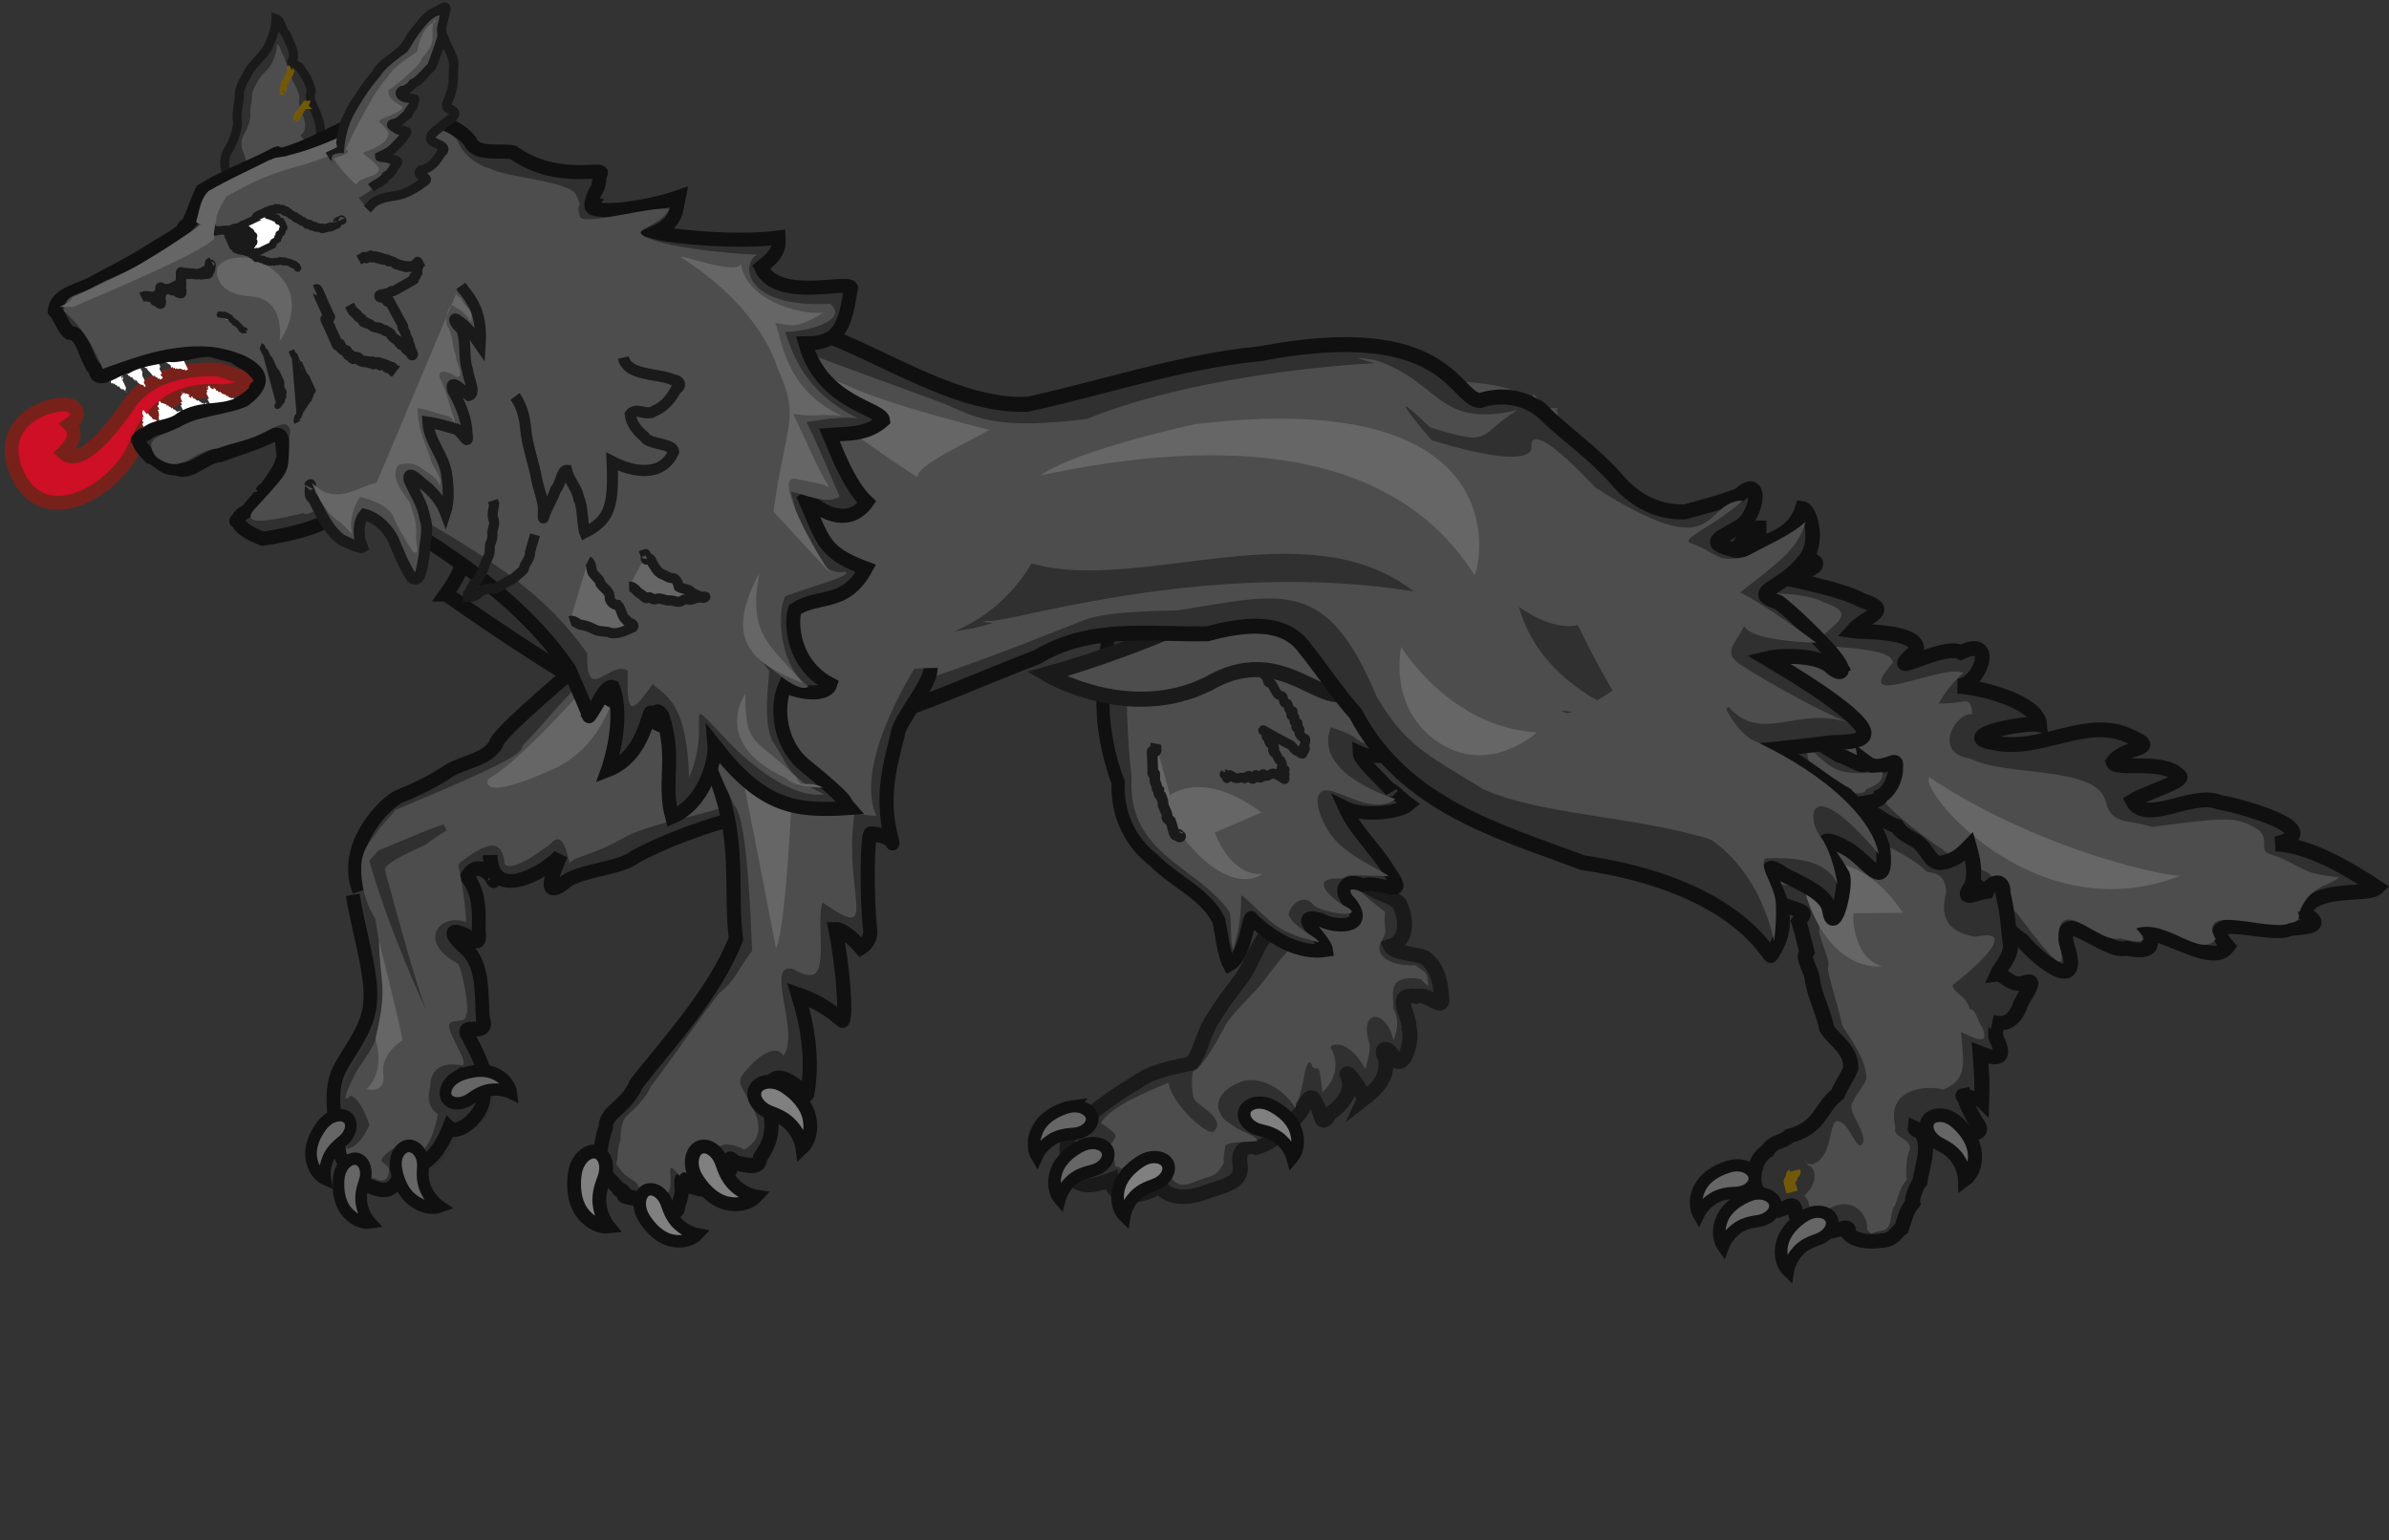 <?xml version="1.0" encoding="UTF-8" standalone="no"?>
<!-- Created with Inkscape (http://www.inkscape.org/) -->

<svg
   width="352.24"
   height="227.147"
   viewBox="0 0 352.24 227.147"
   version="1.1"
   id="svg3300"
   xmlns="http://www.w3.org/2000/svg"
   xmlns:svg="http://www.w3.org/2000/svg"
   xmlns:rdf="http://www.w3.org/1999/02/22-rdf-syntax-ns#"
   xmlns:cc="http://creativecommons.org/ns#"
   xmlns:dc="http://purl.org/dc/elements/1.1/">
  <rect x="0" y="0" width="352.24" height="227.147" fill="#333333" stroke="none"/>
  <defs
     id="defs3297" />
  <g
     id="layer1"
     transform="translate(566.794,-404.539)">
    <g
       id="g23567"
       transform="matrix(3.78,0,0,3.78,-1092.47,-1142.26)">
      <g
         style="display:inline;stroke-width:1.5;stroke-miterlimit:4;stroke-dasharray:none"
         id="g3653-9-3-4-4-3"
         transform="matrix(0.127,-0.342,-0.34,-0.12,237.202,444.174)">
        <g
           style="display:inline;fill:#000000;stroke:#4d4d4d;stroke-width:1.478;stroke-opacity:1"
           id="g4222-6-6-6-4-6-9-2"
           transform="matrix(0.169,0.448,-0.441,0.167,35.15,-374.324)" />
        <g
           style="display:inline;fill:#ffdf56;fill-opacity:1;stroke:#9e7800;stroke-width:1.477;stroke-miterlimit:4;stroke-dasharray:none;stroke-opacity:1"
           id="g3962-3-1-27-8-8-8"
           transform="matrix(0.478,0,0,0.471,-462.388,-140.551)">
          <path
             style="display:inline;fill:#303030;fill-opacity:1;stroke:#101010;stroke-width:3.335;stroke-linecap:butt;stroke-linejoin:miter;stroke-miterlimit:4;stroke-dasharray:none;stroke-opacity:1"
             id="path3405-0-4-2-8-4-2"
             d="m 977.02,565.557 c -10.086,-23.149 -20.548,-42.071 -23.888,-70.364 0.41,-9.162 -1.34,-18.354 -4.804,-26.805 -2.584,-8.008 -8.806,-13.966 -11.443,-21.997 -4.217,-7.408 -4.841,-15.979 -6.735,-24.026 2.158,-8.7 -7.312,-13.187 -8.878,-21.174 -2.581,-4.235 -7.352,-17.641 1.881,-10.37 8.884,6.646 1.265,-8.781 4.247,-12.79 0.43,-4.283 2.345,-7.149 4.604,-2.313 1.76,-5.556 -2.1,-17.795 3.232,-19.315 5.569,10.254 5.07,-8.832 8.436,-11.926 1.719,-3.631 3.133,-7.74 4.357,-1.704 6.721,-0.1 8.136,-12.503 10.804,-13.832 1.933,8.161 3.793,17.615 1.72,25.272 6.78,-10.486 5.383,10.563 4.541,15.561 0.38,6.688 -10.44,14 -6.153,18.815 2.246,-1.727 8.339,-10.077 8.718,-8.083 2.484,4.965 -3.728,14.121 -1.985,15.421 4.629,-1.27 6.117,-10.236 6.733,-1 0.744,10.744 -10.437,17.587 -11.532,28.267 -1.663,9.128 6.776,-5.044 7.233,-8.514 4.355,2.104 3.699,14.733 1.997,20.679 2.202,-4.891 13.793,-4.209 7.389,2.031 0.672,5.07 -12.941,15.389 -2.755,9.749 4.357,1.249 -0.636,14.103 -0.845,15.404 4.518,-1.784 7.33,-7.64 7.209,0.644 0.904,4.993 -1.22,19.498 -1.244,18.846 2.043,-3.315 7.12,-11.149 5.794,-2.212 0.998,6.608 -7.468,11.869 -8.419,15.088 4.371,-0.777 9.681,-0.767 11.961,-5.535 -2.471,8.193 -7.66,16.551 -14.474,20.402 2.721,4.842 13.791,-1.219 6.542,6.666 -0.02,4.787 -9.335,7.662 -8.444,9.278 4.083,0.879 19.451,2.286 12.347,6.174 -3.297,4.931 2.581,2.269 9.066,9.804 3.664,9.005 -3.926,-9.21 -5.439,-5.115 3.578,3.509 6.612,1.8 -2.606,3.025 -6.604,-1.636 3.247,-2.408 -0.738,2.063 -0.331,-3.572 2.768,-8.499 2.551,-2.301 -3.314,7.118 0.568,-1.62 0.154,-8.361 -2.336,-7.656 8.612,22.591 5.541,12.719 -1.69,-7.765 9.665,11.09 0.851,6.607 l -18.135,14.476" />
        </g>
        <path
           style="display:inline;fill:#4d4d4d;fill-opacity:1;stroke:none"
           id="path3405-0-3-6-2-7-3-3"
           transform="matrix(0.478,0,0,0.471,-462.388,-140.551)"
           d="m 977.538,568.802 c -4.456,-16.466 -10.725,-34.781 -21.931,-78.418 0.41,-9.162 -1.572,-19.997 -5.035,-28.448 -2.585,-8.008 -6.431,-9.37 -9.068,-17.401 -4.217,-7.408 -6.932,-18.171 -8.826,-26.218 2.157,-8.699 -4.45,-5.697 -6.016,-13.684 -2.581,-4.236 -12.488,-18.75 -3.255,-11.479 11.093,4.851 2.59,-8.781 5.572,-12.79 0.43,-4.283 1.019,-7.598 3.279,-2.761 4.41,-5.557 -1.658,-16.45 3.674,-17.97 6.452,7.563 5.511,-11.524 8.877,-14.617 1.719,-3.631 3.576,0.334 3.032,-1.256 6.721,-0.1 7.695,-4.463 10.363,-5.792 -2.388,8.966 -0.03,9.509 -0.286,16.84 -0.103,3.004 3.751,0.805 4.464,5.294 0.859,5.401 -0.145,7.335 -7.539,22.278 0.06,5.325 -2.773,8.686 1.881,11.88 7.094,4.869 -2.094,22.988 -0.982,32.6 -1.663,9.128 9.07,6.633 9.527,3.163 4.355,2.104 1.491,2.171 -0.212,8.118 0,0 4.516,-0.621 8.273,-2.904 0.672,5.07 -16.918,21.67 -3.197,16.03 4.357,1.248 -4.171,20.383 -0.403,17.646 4.518,-1.784 8.214,-6.294 8.092,1.99 0.904,4.993 -2.987,15.012 -3.01,14.36 2.003,2.973 -1.703,17.541 1.051,15.725 4.371,-0.777 3.796,3.113 6.075,-1.655 -5.568,8.188 -8.638,7.483 -13.148,13.673 2.72,4.843 16.704,2.555 11.844,2.629 -0.02,4.787 5.791,10.515 6.682,12.131 4.084,0.879 0.931,21.144 -6.173,25.032 -3.297,4.931 10.648,-14.393 17.133,-6.857 3.664,9.004 1.744,1.315 0.232,5.41 3.582,3.509 -3.825,31.34 -13.043,32.566 -6.604,-1.637 16.995,-44.306 13.012,-39.835 -0.332,-3.572 -30.581,-0.125 -30.798,6.073 -3.314,7.118 16.346,12.388 15.932,5.647 -2.336,-7.656 3.548,10.51 0.477,0.637 -7.679,-4.725 10.485,6.601 4.931,0.462 l -9.705,9.074" />
        <path
           style="fill:#666666"
           id="path261-3-0-7-0-2-9"
           d="M -9.759,34.671 C -20.941,47.37 -10.408,64.839 -8.876,63.964 -12.476,49.66 -10.337,34.786 -9.759,34.671 Z m 9.716,62.814 C -1.435,104.865 -3.206,97.769 -3.206,97.769 -4.686,82.857 -5.251,82.271 -5.355,74.191 c 0,0 6.707,15.917 5.312,23.294 z" />
        <path
           style="fill:none"
           id="path477-7-2-9-1-9-3-5-8"
           d="m -84.272,40.006 c 2.681,-1.867 5.486,-3.844 6.629,-6.76 -0.093,-1.069 0.256,-1.762 -0.08,-3.29 -1.407,5.134 -4.49,7.257 -7.086,7.771 -5.561,3.846 -4.069,10.03 -2.683,10.047 -5e-4,-3e-4 0.54,-5.899 3.22,-7.768 z" />
      </g>
      <g
         id="g23440">
        <g
           style="display:inline;fill:#000000;stroke:#4d4d4d;stroke-width:1.478;stroke-miterlimit:4;stroke-dasharray:none;stroke-opacity:1"
           id="g4222-6-8-7-1-0-6-5-1"
           transform="matrix(0.145,-0.035,0.036,0.139,52.924,381.533)">
          <g
             style="fill:#dbbd3f;fill-opacity:1;stroke:#9e7800;stroke-width:3.002;stroke-miterlimit:4;stroke-dasharray:none;stroke-opacity:1"
             id="g3990-2-6-3-8-0-2">
            <path
               style="display:inline;fill:#303030;fill-opacity:1;stroke:#101010;stroke-width:3.934;stroke-linecap:butt;stroke-linejoin:miter;stroke-miterlimit:4;stroke-dasharray:none;stroke-opacity:1"
               id="path3354-1-79-0-2-5-5"
               d="m 888.153,657.821 c -2.615,-5.217 2.491,4.01 3,5 1.585,3.428 3.502,6.401 5.5,9.375 2.206,4.821 6.685,7.769 11,10.625 2.616,1.57 1.526,2.066 -0.09,3.463 0.199,2.832 0.04,5.693 0.09,8.537 -1.873,1.455 0.218,5.394 -0.5,8.045 -0.307,4.541 0.761,8.917 0.5,13.455 1.096,3.65 4.829,6.939 3.5,12 -1.291,1.977 -3.665,4.025 -5,6 -2.761,1.341 -4.007,2.848 -6.5,5 -1.999,1.791 -5.064,3.03 -8.5,3 -2.172,1.386 -4.542,0.314 -6.5,2.5 -3.517,1.111 -5.864,5.647 -5.5,9.5 1.484,2.392 1.881,4.98 4.5,7 3.144,-0.228 4.471,-2.01 4,2.5 1.654,2.637 3.671,4.924 6,6 3.296,1.272 7.371,-1.122 6,2 1.094,2.297 4.425,3.721 7.861,4 3.264,0.709 4.234,-1.278 5.941,-1.916 1.489,-2.212 2.035,-4.061 4.513,-5.968 -0.07,-1.072 1.901,-4.167 3.185,-5.116 1.1,-3.185 6.707,-11.032 2.341,-14.528 -0.429,1.136 4.834,2.725 7.5,2 2.394,-0.4 -1.04,-0.08 2.252,2.696 2.292,-0.229 7.369,1.928 6.442,-1.401 -0.917,-2.47 -1.679,-6.311 -1.741,-8.874 -1.467,-0.107 3.563,1.509 4.206,2.607 1.217,-4.248 2.048,-8.57 2.726,-12.686 2.186,1.619 6.074,4.352 5.308,-1.663 -1.042,-2.979 1.744,-5.055 -0.05,-5.709 3.673,2.129 5.998,0.01 7.798,-2.39 0.703,-1.83 7.54,-6.739 2.56,-6.052 -3.506,0.255 -4.327,-3.677 -6.152,-3.907 1.517,-2.022 4.473,-3.53 5.314,-6.843 0.827,-7.447 1.162,-6.063 1.5,-14.273 1.137,-4.248 -2.322,-3.695 -4,-1.477 -3.208,-0.32 -7.514,1.265 -3.5,-2.5 1.932,-2.817 2.093,-6.925 2,-10.5 -2.508,1.634 -4.793,2.868 -8.284,2.531 -2.975,-0.85 -2.204,-4.138 -4.701,-7.294 -1.532,-1.653 -3.264,-2.75 -4.015,-5.237 -2.414,-1.314 -4.635,-4.933 -7.5,-7 -4.356,-2.916 4.871,0.383 5.5,-2 2.24,-0.51 4.936,-3.599 5.5,-6.5 0.619,-1.558 0.291,-1.788 -0.941,-1.5 -3.012,0.222 -4.619,0.177 -6.309,-2 -0.299,2.585 -4.27,-2.537 -6.033,-3.21 -2.52,-2.458 -3.666,-4.354 -6.217,-5.79 -1.427,-1.666 -3.119,-2.669 -4.461,-4.789 -2.772,-2.708 -2.771,-4.231 -5.039,-6.711 -1.181,-2.754 -2.497,-4.432 -4.51,-6.125 0.207,-1.475 -0.736,-2.398 -0.99,-3.875" />
            <path
               style="display:inline;fill:#000000;fill-opacity:1;stroke:#725909;stroke-width:3.002;stroke-linecap:butt;stroke-linejoin:miter;stroke-miterlimit:4;stroke-dasharray:none;stroke-opacity:1"
               id="path3372-0-3-3-4-9-6"
               d="m 890.153,751.821 c 0,0.167 0.118,0.382 0,0.5 -0.263,0.264 -0.736,0.236 -1,0.5 -0.118,0.118 0.09,0.361 0,0.5 -0.261,0.392 -0.738,0.608 -1,1 -0.06,0.08 0,2.68 0,3" />
          </g>
          <path
             style="display:inline;fill:#4d4d4d;fill-opacity:1;stroke:none"
             id="path3354-1-7-0-3-6-0-2"
             d="m 907.483,668.063 c -0.849,-1.693 -3.962,2.811 -6.083,0.6 -4.416,-4.604 -8.057,-11.64 -7.713,-10.971 1.585,3.428 1.635,8.928 3.633,11.902 2.206,4.821 9.058,5.284 13.373,8.14 3.675,3.003 3.919,9.162 1.738,9.79 0.199,2.832 -0.426,1.262 -0.375,4.106 0.246,5.759 0.873,7.268 -0.245,9.107 -0.306,4.54 0.232,11.324 -0.03,15.862 1.095,3.65 3.933,10.502 2.604,15.563 -1.291,1.977 -3.484,3.18 -4.818,5.155 -2.761,1.341 1.955,9.675 -0.537,11.827 -1.999,1.791 -1.765,-7.696 -5.201,-7.726 -2.172,1.386 -3.128,8.112 -7.575,9.666 -3.517,1.111 -2.696,-3.639 -2.332,0.214 0.94,0.06 2.937,4.207 -2.907,7.815 1.654,2.637 -0.684,5.345 1.645,6.421 10.97,-5.678 13.386,3.3 12.014,6.423 1.095,2.296 0.07,0.983 3.506,1.262 3.264,0.709 3.404,-5.069 5.112,-5.707 1.488,-2.212 2.242,-4.272 4.72,-6.179 -0.07,-1.071 1.487,-6.693 2.77,-7.642 1.1,-3.186 -3.869,-4.504 -2.221,-6.737 0.05,-12.673 13.383,-8.242 14.453,-7.052 6.784,-1.06 6.989,-4.976 8.383,-14.081 2.186,1.619 6.489,6.248 5.723,0.233 -1.042,-2.979 -0.22,-5.089 -2.019,-5.743 0.04,-4.154 -3.13,-4.91 -2.735,-7.642 -7.015,3.641 25.478,-10.655 8.827,-11.123 -7.584,-3.473 -7.063,-8.48 -4.396,-13.502 1.173,-5.271 -1.725,-5.742 -3.526,-6.76 -3.175,-6.095 -15.217,-14.45 -19.43,-20.241 -0.9,-1.265 4.647,-5.051 3.831,-5.64 -4.357,-2.917 4.871,2.699 5.5,0.316 2.24,-0.51 4.936,-0.651 5.5,-3.552 -11.578,-2.001 -11.917,-3.231 -16.182,-9.551 -1.428,-1.667 1.65,2.383 0.308,0.263 -2.772,-2.708 0.754,0.191 -1.513,-2.289 -1.182,-2.755 0.613,11.359 -4.511,19.351 0.307,-0.09 -7.095,0.18 -7.003,-3.664" />
          <path
             style="display:inline;fill:#666666;fill-opacity:1;stroke:#101010;stroke-width:3.681;stroke-miterlimit:4;stroke-dasharray:none;stroke-opacity:1"
             id="path255-3-5-4-07-3-9-0"
             d="m 936.898,759.084 c 0.999,-4.779 -2.28,-9.725 -3.365,-10.837 -2.346,-2.49 -5.446,-2.439 -6.574,-0.752 -1.215,1.77 -0.44,4.319 1.087,5.965 0.727,0.861 3.263,2.583 4.234,5.662 1.119,3.099 0.467,6.005 0.467,6.005 0,0 3.22,-1.345 4.151,-6.043 z" />
        </g>
        <path
           style="fill:#666666;stroke-width:1.532;stroke-miterlimit:4;stroke-dasharray:none"
           id="path299-8-1-2-0-3-6"
           d="m 209.221,442.928 c 0,0 2.282,-0.831 4.069,1.892 l -1.936,0.02 c 0,0 -0.08,1.693 1.125,2.068 0,0 -2.469,0.396 -3.258,-3.976 z" />
        <g
           transform="matrix(-0.386,0.109,0.102,0.361,-253.922,42.737)"
           id="g9272-3-7-3"
           style="display:inline;stroke-width:1.5;stroke-miterlimit:4;stroke-dasharray:none">
          <path
             d="m -714.592,1316.23 c 8.968,1.35 10.077,8.6 10.208,11.44 0.325,2.76 0.38,5.58 1.178,8.27 0.679,2.68 2.721,4.22 4.415,6.11 1.778,1.96 1.7,4.97 2.176,7.49 0.212,2.43 -1.098,5.1 -3.105,5.98 -1.349,0.55 -2.121,-1.18 -2.561,-1.94 -2.007,1.31 -4.087,-0.82 -5.273,-2.61 -0.666,1.12 -3.594,-0.4 -4.025,-2.31 -1.091,-2.05 -0.412,-4.32 0.01,-6.32 0.735,-2.04 -2.051,0.77 -1.769,-1.52 -0.416,-2.46 -1.386,-5.32 -0.1,-7.47 0.647,-0.93 1.621,-2.92 -0.194,-1.43 -0.77,0.73 -1.248,1.76 -1.431,-0.1 -0.508,-1.86 -0.99,-3.92 -0.182,-5.71 -0.07,-2.32 2.055,-4.63 2.535,-6.12 -0.558,0.1 -3.467,1.67 -3.95,1.24 -0.61,-0.55 0.546,-2.68 0.11,-2.49"
             id="path3318-4-6-3-6-3-5-1-0-3-1"
             style="display:inline;fill:#303030;fill-opacity:1;stroke:none" />
          <g
             transform="matrix(-0.314,-0.089,-0.086,0.315,-445.693,1252.17)"
             id="g4222-6-8-21-0-8-8-9-7-5"
             style="display:inline;fill:#000000;stroke:#4d4d4d;stroke-width:1.478;stroke-opacity:1" />
          <g
             transform="matrix(0.93,-0.392,0.342,0.93,-501.67,-194.666)"
             id="g9139-9-0-2-9">
            <g
               transform="matrix(-0.314,-0.089,-0.086,0.315,-445.727,1252.19)"
               id="g3926-7-3-7-6-2-8-0-6-5"
               style="display:inline;fill:#dbbd3f;fill-opacity:1;stroke:none">
              <path
                 d="m 788.777,401.915 c 1.505,-0.421 -28.502,17.719 -29.008,20.946 -3.586,4.449 -10.281,3.869 -15.396,5.992 -5.648,2.986 -11.786,5.477 -17.94,7.286 3.132,27.195 -0.367,0.115 3.275,27.755 0.441,4.105 -2.474,8.744 -2.912,11.456 7.204,1.49 12.859,-4.07 17.557,-8.455 2.761,-3.129 5.887,-5.842 7.574,-9.597 1.724,4.094 -1.602,8.102 -1.274,11.523 5.545,-5.113 17.484,-2.025 22.119,-8.111 0,0 -9.89,14.575 -0.615,9.062 4.649,-3.319 17.518,-1.55 22.383,-4.663 6.851,-2.561 22.57,-6.899 40.538,-7.72"
                 id="path3318-4-6-3-6-3-6-6-0-9"
                 style="display:inline;fill:#303030;fill-opacity:1;stroke:none" />
            </g>
            <g
               transform="matrix(-0.314,-0.089,-0.086,0.315,-445.693,1252.17)"
               id="g3926-7-3-7-6-7-1-1-8"
               style="display:inline;fill:#dbbd3f;fill-opacity:1;stroke:#9e7800;stroke-width:1.478;stroke-opacity:1">
              <path
                 d="m 788.777,401.915 c 1.505,-0.421 -28.502,17.719 -29.008,20.946 -3.586,4.449 -10.281,3.869 -15.396,5.992 -3.526,1.864 -9.874,4.108 -15.953,5.516 -3.672,0.85 -19.679,12.028 -16.906,27.758 m 40.413,-4.829 c -2.411,16.68 18.323,6.395 20.845,3.412 0,0 -9.89,14.575 -0.615,9.062 4.649,-3.319 17.518,-1.55 22.383,-4.663 6.851,-2.561 22.57,-6.899 40.538,-7.72"
                 id="path3318-4-6-3-6-4-3-6-9"
                 style="display:inline;fill:none;stroke:#101010;stroke-width:4.37;stroke-linecap:butt;stroke-linejoin:miter;stroke-miterlimit:4;stroke-dasharray:none;stroke-opacity:1" />
            </g>
            <path
               d="m 735.794,472.661 c 0,0 0.768,-4.631 6.664,-14.396 9.366,-5.345 13.892,-5.667 13.288,2.374 0,0 0.02,4.347 14.531,-3.749 5.699,-5.028 4.015,8.232 4.796,6.829 2.482,-2.012 5.859,-0.756 17.368,-5.179 11.029,-4.239 37.8,-2.513 37.515,-7.891 0,0 -3.549,-11.352 -13.759,-22.035 -9.041,-9.461 -10.713,-23.722 -19.208,-25.879 -10.777,5.037 -17.723,12.711 -29.518,22.05 -0.244,2.543 -8.669,5.458 -40.974,13.655 -1.863,2.383 -10.687,7.145 -11.292,15.093 -0.06,0.8 4.012,-4.236 9.919,-6.765 4.267,-1.828 16.233,-6.743 16.233,-6.743 0.15,0.204 -20.491,7.076 -24.597,10.425 -2.3,1.876 27.336,-7.735 26.781,-4.685 -0.151,0.834 -10.814,4.284 -11.525,6.725 -2.283,7.84 3.658,19.6 3.778,20.171 z"
               transform="matrix(-0.314,-0.089,-0.086,0.315,-445.693,1252.17)"
               id="path453-8-6-9-27-8-5-7"
               style="display:inline;fill:#4d4d4d;fill-opacity:1;stroke:none" />
            <path
               d="m 802.988,398.164 c -0.626,-0.404 -34.347,30.521 -47.443,35.203 -3.492,7.366 20.239,0.02 20.239,0.02 21.305,-6.268 27.204,-35.219 27.204,-35.219 z"
               transform="matrix(-0.314,-0.089,-0.086,0.315,-445.693,1252.17)"
               id="path455-4-4-9-7-9-7-4"
               style="display:inline;fill:#666666;stroke:none" />
            <path
               d="m -726.777,1302.6 c -1.418,-1.75 -2.898,-3.6 -3.115,-5.76 0.256,-0.7 0.154,-1.23 0.653,-2.19 -0.01,3.7 1.621,5.69 3.231,6.52 2.947,3.61 0.839,7.47 -0.07,7.22 0,0 0.723,-4.04 -0.695,-5.79 z"
               id="path477-7-2-2-6-1-8-9-3-5-0"
               style="fill:none" />
          </g>
          <g
             transform="matrix(0.5,0.927,-0.808,0.5,722.113,1315.45)"
             id="g9139-7-5-4-4-8"
             style="display:inline">
            <g
               transform="matrix(-0.314,-0.089,-0.086,0.315,-445.727,1252.19)"
               id="g3926-7-3-7-6-2-9-0-4-1-4"
               style="display:inline;fill:#dbbd3f;fill-opacity:1;stroke:none" />
            <g
               transform="matrix(-0.314,-0.089,-0.086,0.315,-445.693,1252.17)"
               id="g3926-7-3-7-6-4-2-6-2-7"
               style="display:inline;fill:#dbbd3f;fill-opacity:1;stroke:#9e7800;stroke-width:1.478;stroke-opacity:1">
              <path
                 d="m 709.937,440.017 c -7.99,0.956 -23.154,5.796 -31.247,5.198 -7.963,-0.23 -13.638,-5.592 -20.04,-9.608 -6.675,-4.227 -15.079,-1.82 -22.485,-1.52 -6.959,1.071 -13.604,7.135 -14.768,14.127 -0.671,4.669 4.689,5.877 7.094,6.731 -2.37,7.297 4.976,12.36 10.784,14.834 -2.721,2.915 3.467,11.1 9.101,11.098 6.465,1.99 12.41,-1.792 17.777,-4.556 5.246,-3.789 -0.853,7.058 5.405,4.522 7.196,-0.451 15.855,0.576 21.06,-5.053 2.216,-2.725 7.154,-7.232 4.151,-0.411 -1.532,2.958 -4.142,5.217 1.218,4.46 5.561,0.275 11.662,0.326 16.166,-3.518 6.987,4.711 -4.574,10.422 -0.693,7.83"
                 id="path3318-4-6-3-6-31-8-0-0-2"
                 style="display:inline;fill:none;stroke:#101010;stroke-width:4.37;stroke-linecap:butt;stroke-linejoin:miter;stroke-miterlimit:4;stroke-dasharray:none;stroke-opacity:1" />
            </g>
            <path
               d="m 629.6,448.65 c 0.421,-1.443 2.708,0.586 4.42,4.188 0,0 -1.202,-3.713 -2.186,6.36 0.362,4.954 11.629,7.093 11.629,7.093 0,0 1.993,-4.371 8.36,-2.325 0,0 8.237,-0.708 5.92,10.226 0.728,2.064 8.944,-4.012 11.922,-4.078 2.685,-0.06 -0.02,6.012 3.559,5.481 -0.309,1.379 14.178,-1.239 15.052,-2.55 6.921,-12.814 15.371,-5.796 12.344,2.875 6.784,-0.264 22.968,-2.422 29.85,-7.219 3.194,-0.2 5.619,-10.303 5.645,-11.617 -1.359,0.234 9.227,13.751 -5.435,17.793 -3.484,0.773 -10.157,-25.572 -13.823,-24.564 -15.911,4.38 -33.618,9.249 -42.104,12.552 0,0 24.159,-11.689 47.229,-18.118 1.194,-0.333 4.897,17.155 6.054,16.784 7.099,-3.614 1.14,-18.411 -9.794,-18.783 -5.254,-0.179 -11.046,1.164 -15.6,4.262 -30.755,5.464 -34.728,1.667 -45.302,-6.291 0,0 -11.564,-6.854 -7.417,-2.043 -1.913,3.788 -9.019,5.79 -9.019,5.79 0,0 -7.041,-3.165 -6.838,-7.521 -2.392,-0.218 -8.185,3.448 -9.365,9.432 -10e-4,0 -2.426,4.398 3.216,4.153 z"
               transform="matrix(-0.314,-0.089,-0.086,0.315,-445.693,1252.17)"
               id="path453-8-6-9-2-6-6-0-0"
               style="display:inline;fill:#4d4d4d;fill-opacity:1;stroke:none" />
            <path
               d="m 666.515,446.651 c -9.899,3.291 -14.842,-2.902 -14.842,-2.902 0,0 -1.85,6.144 4.422,5.334 6.266,-0.811 9.8,6.227 9.8,6.227 7.783,-1.488 30.047,-7.17 30.047,-7.17 -13.361,0.13 -13.385,2.815 -29.427,-1.489 z"
               transform="matrix(-0.314,-0.089,-0.086,0.315,-445.693,1252.17)"
               id="path455-4-4-9-3-0-6-1-8"
               style="display:inline;fill:#666666;stroke:none" />
            <path
               d="m 626.593,434.834 c -1.573,-0.48 -7.778,-1.115 -11.584,2.359 -3.764,3.371 -3.295,7.231 -3.295,7.231 0,0 2.294,-2.159 5.687,-2.683 3.301,-0.65 6.194,0.94 7.358,1.202 2.292,0.64 5.006,0.07 5.977,-2.052 0.93,-1.984 -0.658,-5.053 -4.143,-6.057 z"
               transform="matrix(-0.314,-0.089,-0.086,0.315,-445.693,1252.17)"
               id="path459-4-60-6-2-3-2-1-4-8"
               style="display:inline;fill:#666666;fill-opacity:1;stroke:#101010;stroke-width:3.684;stroke-miterlimit:4;stroke-dasharray:none;stroke-opacity:1" />
            <path
               d="m 642.396,430.493 c -1.064,-1.305 -5.897,-5.37 -10.818,-4.549 -4.834,0.756 -6.398,4.333 -6.398,4.333 0,0 2.998,-0.551 6.083,0.925 3.071,1.316 4.671,4.322 5.505,5.206 1.58,1.851 4.125,2.9 6.005,1.632 1.777,-1.175 2.011,-4.708 -0.377,-7.547 z"
               transform="matrix(-0.314,-0.089,-0.086,0.315,-445.693,1252.17)"
               id="path459-4-6-23-7-6-4-4-8-6-6"
               style="display:inline;fill:#666666;fill-opacity:1;stroke:#101010;stroke-width:3.684;stroke-miterlimit:4;stroke-dasharray:none;stroke-opacity:1" />
            <path
               d="m 654.337,472.207 c 0.816,1.495 2.872,7.687 0.565,12.4 -2.221,4.647 -5.895,5.082 -5.895,5.082 0,0 1.449,-2.856 1.129,-6.449 -0.181,-3.529 -2.335,-6.11 -2.852,-7.237 -1.134,-2.192 -1.248,-5.102 0.479,-6.597 1.612,-1.421 4.822,-0.524 6.574,2.801 z"
               transform="matrix(-0.314,-0.089,-0.086,0.315,-445.693,1252.17)"
               id="path459-4-6-2-2-4-6-1-8-4-0-0"
               style="display:inline;fill:#666666;fill-opacity:1;stroke:#101010;stroke-width:3.684;stroke-miterlimit:4;stroke-dasharray:none;stroke-opacity:1" />
            <path
               d="m 628.913,452.702 c -1.662,-0.04 -7.991,1.056 -11.176,5.624 -3.162,4.454 -1.996,8.213 -1.996,8.213 0,0 1.908,-2.819 5.212,-4.298 3.189,-1.58 6.374,-0.788 7.586,-0.851 2.412,0 5.026,-1.334 5.617,-3.743 0.573,-2.261 -1.571,-4.909 -5.243,-4.945 z"
               transform="matrix(-0.314,-0.089,-0.086,0.315,-445.693,1252.17)"
               id="path459-4-6-22-32-0-5-1-6-9-7-2"
               style="display:inline;fill:#666666;fill-opacity:1;stroke:#101010;stroke-width:3.794;stroke-miterlimit:4;stroke-dasharray:none;stroke-opacity:1" />
            <path
               d="m -726.777,1302.6 c -1.418,-1.75 -2.898,-3.6 -3.115,-5.76 0.256,-0.7 0.154,-1.23 0.653,-2.19 -0.01,3.7 1.621,5.69 3.231,6.52 2.947,3.61 0.839,7.47 -0.07,7.22 0,0 0.723,-4.04 -0.695,-5.79 z"
               id="path477-7-2-2-6-1-8-3-5-6-1-3"
               style="fill:none" />
          </g>
        </g>
        <g
           transform="matrix(-0.408,0.092,0.084,0.389,-228.907,-23.702)"
           id="g115561-0-2-1-4-7"
           style="display:inline;stroke-width:1.5;stroke-miterlimit:4;stroke-dasharray:none">
          <g
             transform="matrix(-0.314,-0.089,-0.086,0.315,-439.387,1251.4)"
             id="g4222-6-8-7-7-8-2-7"
             style="display:inline;fill:#000000;stroke:#4d4d4d;stroke-width:1.478;stroke-opacity:1">
            <g
               id="g3950-4-0-6-7-7-0"
               style="fill:#000000;stroke:#4d4d4d;stroke-width:1.478;stroke-opacity:1">
              <path
                 d="m 780.653,610.821 c 0,7.167 10e-4,14.333 0,21.5 -5.22,1.729 -8.61,6.172 -13.528,8.557 -4.387,2.187 -8.929,4.318 -13.182,7.09 -3.782,2.295 -6.489,6.156 -10.404,8.403 -4.455,-1.11 -10.044,-3.307 -15.207,-2.79 -7.005,0.457 -14.211,1.087 -21.003,3.185 -6.544,0.551 -8.148,6.792 -9.094,12.128 -1.182,5.725 5.949,6.696 9.012,7.048 -2.561,6.381 6.361,9.294 11.393,8.493 0.623,5.387 6.522,7.661 11.56,8.177 4.267,0.545 9.711,2.865 11.658,-2.584 0.705,-3.092 3.486,-5.262 6.463,-2.231 5.296,1.11 10.558,-0.845 15.307,-3 2.887,-1.277 6.209,-5.681 5.542,0.13 0.366,2.747 -2.349,7.083 2.161,4.1 4.747,-0.7 9.475,-2.758 9.742,-8.194 0.551,-0.752 1.76,8.142 0.63,9.099 4.906,-0.889 9.269,-2.413 11.147,-7.677 -0.05,-4.179 2.152,-3.105 2.168,0.25 -0.03,6.838 7.58,-1.912 7.833,-5.044 2.009,-3.232 0.414,-12.193 6.163,-7.49 3.481,0.208 4.914,8.961 6.41,3.281 1.776,-3.773 2.804,-8.613 0.95,-12.443 -1.888,-2.436 -7.211,-5.524 -7.096,-7.818 5.744,1.074 7.921,-5.779 8.024,-10.11 -1.327,-4.645 -7.784,-7.739 -5.393,-13.544 0.272,-5.243 0.955,-10.824 -0.78,-15.745 -0.225,-3.102 0.805,-6.46 -0.976,-9.271"
                 id="path3334-6-7-0-6-2-5"
                 style="display:inline;fill:#303030;fill-opacity:1;stroke:#1a1a1a;stroke-width:4.317;stroke-linecap:butt;stroke-linejoin:miter;stroke-miterlimit:4;stroke-dasharray:none;stroke-opacity:1" />
            </g>
            <path
               d="m 787.746,627.263 c -0.469,3.646 0,4.249 -2.219,5.07 -1.507,0.56 1.286,5.513 1.076,6.263 -5.22,1.728 -9.171,3.604 -14.089,5.989 -4.387,2.187 -11.318,3.667 -15.572,6.439 -6.387,4.547 -11.957,7.858 -14.143,7.634 -0.687,-0.07 -3.724,5.667 -3.684,7.722 0.04,1.944 5.584,9.771 0.513,11.141 -1.973,0.534 -6.887,-12.57 -4.769,-19.283 -8.101,-0.657 -17.335,-1.71 -22.482,1.223 2.918,6.345 3.201,5.288 -2.703,8.184 0.921,2.827 1.679,2.619 0.386,5.564 1.227,0.03 0.734,1.431 1.745,1.236 6.714,-1.299 6.811,-1.085 10.544,7.762 0.624,5.388 2.219,5.692 7.257,6.208 4.268,0.546 4.472,1.533 8.371,-1.171 0.112,-0.494 0.624,-1.566 2.555,-4.1 0.973,-1.277 4.819,1.338 8.775,2.958 0.83,-1.192 -2.693,-4.655 -3.73,-6.878 -1.646,-3.527 -2.169,-3.499 -1.598,-7.288 1.423,-4.087 6.929,-4.356 9.954,-3.658 4.084,0.856 8.843,6.25 9.433,13.79 0.129,1.643 0.239,-0.394 1.325,-0.887 2.887,-1.277 9.332,-12.913 8.665,-7.102 0.466,2.592 2.911,-1.791 -0.98,8.208 6.009,-1.693 8.254,-6.39 8.129,-10.633 -0.335,-0.932 5.611,-1.272 5.864,10.488 2.261,-2.712 4.061,-4.379 4.471,-6.458 2.102,-10.679 9.064,-6.467 6.425,2.839 3.865,-3.641 4.16,-5.75 4.413,-8.882 2.009,-3.231 2.371,-8.977 9.472,-4.732 2.881,2.801 0.31,-0.726 2.256,3.965 1.777,-3.774 1.392,-3.499 -0.462,-7.329 -7.942,-4.161 -8.031,-8.85 -5.885,-10.565 4.843,-3.501 1.951,-2.103 5.509,-7.806 -2.228,-5.408 -6.099,-13.545 -3.708,-19.35 0.272,-5.243 -3.322,1.828 -5.058,-3.093 -0.224,-3.102 -4.15,17.026 -10.888,17.57"
               id="path3334-6-4-5-6-8-6-6"
               style="display:inline;fill:#4d4d4d;fill-opacity:1;stroke:none" />
            <path
               d="m 760.416,689.073 c 1.058,-5.061 -2.415,-10.298 -3.563,-11.475 -2.484,-2.637 -5.766,-2.582 -6.961,-0.796 -1.286,1.873 -0.465,4.573 1.151,6.315 0.77,0.912 3.455,2.735 4.483,5.996 1.185,3.281 0.495,6.358 0.495,6.358 0,0 3.409,-1.424 4.395,-6.398 z"
               id="path255-3-6-3-4-7-1"
               style="display:inline;fill:#808080;fill-opacity:1;stroke:#101010;stroke-width:3.64;stroke-miterlimit:4;stroke-dasharray:none;stroke-opacity:1" />
            <path
               d="m 707.05,650.957 c -1.515,-0.593 -7.574,-1.688 -11.552,1.454 -3.93,3.044 -3.729,6.889 -3.729,6.889 0,0 2.402,-1.958 5.774,-2.219 3.291,-0.392 6.03,1.396 7.157,1.742 2.212,0.806 4.919,0.446 6.018,-1.573 1.048,-1.889 -0.307,-5.038 -3.668,-6.293 z"
               id="path459-4-6-22-2-9-6-0-2-2"
               style="display:inline;fill:#666666;fill-opacity:1;stroke:#101010;stroke-width:3.64;stroke-miterlimit:4;stroke-dasharray:none;stroke-opacity:1" />
            <path
               d="m 705.498,662.964 c -1.594,-0.313 -7.767,-0.312 -11.207,3.479 -3.408,3.686 -2.601,7.424 -2.601,7.424 0,0 2.068,-2.348 5.366,-3.203 3.196,-0.969 6.191,0.3 7.361,0.439 2.318,0.398 4.942,-0.436 5.709,-2.614 0.738,-2.04 -1.102,-4.891 -4.628,-5.525 z"
               id="path459-4-6-22-2-8-0-3-2-2"
               style="display:inline;fill:#666666;fill-opacity:1;stroke:#101010;stroke-width:3.64;stroke-miterlimit:4;stroke-dasharray:none;stroke-opacity:1" />
            <path
               d="m 718.478,675.231 c -1.619,-0.149 -7.779,0.479 -10.868,4.592 -3.067,4.006 -1.922,7.636 -1.922,7.636 0,0 1.851,-2.541 5.064,-3.725 3.101,-1.287 6.204,-0.331 7.385,-0.312 2.348,0.16 4.891,-0.935 5.459,-3.175 0.552,-2.1 -1.542,-4.744 -5.118,-5.016 z"
               id="path459-4-6-22-2-90-4-7-0-6"
               style="display:inline;fill:#808080;fill-opacity:1;stroke:#101010;stroke-width:3.64;stroke-miterlimit:4;stroke-dasharray:none;stroke-opacity:1" />
            <path
               d="m 866.194,759.211 c -1.498,-0.635 -7.524,-1.901 -11.576,1.13 -4.002,2.935 -3.898,6.787 -3.898,6.787 0,0 2.449,-1.891 5.824,-2.057 3.298,-0.3 5.989,1.565 7.106,1.943 2.189,0.868 4.903,0.584 6.051,-1.406 1.094,-1.86 -0.18,-5.048 -3.507,-6.397 z"
               id="path459-4-6-22-2-45-1-9-1-1"
               style="display:inline;fill:#666666;fill-opacity:1;stroke:#101010;stroke-width:3.64;stroke-miterlimit:4;stroke-dasharray:none;stroke-opacity:1" />
            <path
               d="m 867.196,769.508 c -1.557,-0.467 -7.69,-1.065 -11.435,2.385 -3.706,3.348 -3.227,7.158 -3.227,7.158 0,0 2.258,-2.143 5.608,-2.677 3.259,-0.657 6.125,0.9 7.276,1.153 2.267,0.622 4.946,0.04 5.897,-2.055 0.911,-1.964 -0.671,-4.989 -4.119,-5.964 z"
               id="path459-4-6-22-2-1-9-6-1-0"
               style="display:inline;fill:#666666;fill-opacity:1;stroke:#101010;stroke-width:3.64;stroke-miterlimit:4;stroke-dasharray:none;stroke-opacity:1" />
            <path
               d="m 878.344,782.417 c -1.619,-0.149 -7.778,0.479 -10.867,4.592 -3.067,4.006 -1.923,7.637 -1.923,7.637 0,0 1.851,-2.542 5.064,-3.726 3.101,-1.287 6.205,-0.331 7.385,-0.311 2.349,0.16 4.891,-0.935 5.46,-3.175 0.552,-2.101 -1.543,-4.745 -5.119,-5.017 z"
               id="path459-4-6-22-2-906-4-2-7-5"
               style="display:inline;fill:#666666;fill-opacity:1;stroke:#101010;stroke-width:3.64;stroke-miterlimit:4;stroke-dasharray:none;stroke-opacity:1" />
          </g>
          <path
             d="m -726.777,1302.6 c -1.418,-1.75 -2.898,-3.6 -3.115,-5.76 0.256,-0.7 0.154,-1.23 0.653,-2.19 -0.01,3.7 1.621,5.69 3.231,6.52 2.947,3.61 0.839,7.47 -0.07,7.22 0,0 0.723,-4.04 -0.695,-5.79 z"
             id="path477-7-2-2-0-0-2-5-5"
             style="fill:none" />
        </g>
        <path
           style="display:inline;fill:#303030;fill-opacity:1;stroke:#1a1a1a;stroke-width:0.35;stroke-linecap:butt;stroke-linejoin:miter;stroke-miterlimit:4;stroke-dasharray:none;stroke-opacity:1"
           id="path3279-1-1-2-9-1-6-7-1"
           d="m 150.042,416.627 c 0.129,-0.272 0.476,-0.338 0.707,-0.491 0.218,-0.05 0.397,-0.285 0.215,-0.447 0.218,-0.09 0.456,-0.166 0.533,-0.428 0.246,-0.24 -0.423,-0.382 -0.08,-0.54 0.243,-0.28 0.146,-0.672 0.03,-0.983 -0.103,-0.334 -0.372,-0.624 -0.237,-0.976 -0.05,-0.319 -0.227,-0.606 -0.41,-0.865 -0.07,-0.214 -0.523,-0.127 -0.291,-0.395 0.06,-0.337 -0.173,-0.644 -0.27,-0.949 -0.203,-0.163 -0.179,-0.546 -0.407,-0.623 -0.01,0.328 -0.109,0.673 -0.251,0.983 -0.196,0.492 -0.703,0.769 -0.904,1.259 -0.153,0.253 -0.302,0.517 -0.272,0.826 -0.03,0.33 -0.14,0.658 -0.07,0.992 -0.03,0.412 -0.188,0.803 -0.41,1.147 -0.132,0.282 -0.122,0.625 0.02,0.902 0.112,0.194 0.237,0.479 0.08,0.621 -0.01,0 0.04,0.02 0.02,0.02" />
        <path
           style="display:inline;fill:#4d4d4d;fill-opacity:1;stroke:none;stroke-width:0.172;stroke-miterlimit:4;stroke-dasharray:none;stroke-opacity:1"
           id="path3279-1-1-7-0-3-5-3-8-7"
           d="m 149.938,415.689 c 0.09,-0.185 0.319,-0.209 0.473,-0.304 0.144,-0.02 0.266,-0.177 0.147,-0.303 0.146,-0.05 0.303,-0.09 0.357,-0.27 0.166,-0.155 -0.274,-0.297 -0.05,-0.388 0.164,-0.183 0.105,-0.467 0.03,-0.695 -0.06,-0.243 -0.238,-0.466 -0.143,-0.707 -0.03,-0.229 -0.143,-0.443 -0.26,-0.639 -0.04,-0.155 -0.344,-0.122 -0.187,-0.298 0.05,-0.234 -0.106,-0.467 -0.166,-0.689 -0.132,-0.129 -0.111,-0.398 -0.261,-0.467 -0.01,0.232 -0.08,0.47 -0.178,0.681 -0.135,0.336 -0.473,0.5 -0.612,0.835 -0.104,0.171 -0.206,0.348 -0.19,0.569 -0.02,0.232 -0.101,0.457 -0.06,0.698 -0.03,0.29 -0.134,0.558 -0.285,0.788 -0.09,0.191 -0.09,0.435 0,0.641 0.07,0.144 0.151,0.354 0.04,0.445 0,0 0.03,0.02 0.01,0.02" />
        <path
           style="display:inline;fill:#000000;fill-opacity:1;stroke:#725909;stroke-width:0.246;stroke-linecap:butt;stroke-linejoin:miter;stroke-miterlimit:4;stroke-dasharray:none;stroke-opacity:1"
           id="path3281-0-9-2-5-4-3-1"
           d="m 150.407,411.861 c -0.112,0.05 0.03,0.08 0.02,0.119 -0.02,0.05 -0.05,0.04 -0.06,0.09 0,0.01 0.02,0.02 0.01,0.03 -0.01,0.01 -0.04,0 -0.05,0.02 -0.01,0.02 0,0.04 0,0.07 0,0 -0.02,0 -0.03,0.01 0,0 0.01,0.02 0.01,0.03 -0.02,0.04 -0.07,0.06 -0.08,0.101 0,0 0.02,0.02 0.01,0.03 -0.01,0.01 -0.04,0 -0.05,0.02 0,0 0.02,0.02 0.01,0.03 -0.01,0.01 -0.04,0 -0.05,0.02 -0.01,0.02 0,0.04 0,0.06 0,0.03 -0.03,0.05 -0.03,0.08 0,0.03 0.05,0.04 0.03,0.08 0,0.02 -0.04,0 -0.05,0.02 -0.01,0.01 0.03,0.04 0.02,0.05 -0.01,0.08 -0.06,0.09 0,0.06" />
        <path
           style="display:inline;fill:#000000;fill-opacity:1;stroke:#725909;stroke-width:0.246;stroke-linecap:butt;stroke-linejoin:miter;stroke-miterlimit:4;stroke-dasharray:none;stroke-opacity:1"
           id="path3283-0-0-7-2-1-5-1-2"
           d="m 151.061,413.139 c 0,0.04 -0.04,0.06 -0.06,0.09 0,0.02 0,0.05 0,0.06 -0.01,0.02 -0.04,0 -0.05,0.02 0,0 0,0.02 0.01,0.03 -0.02,0 -0.04,0.01 -0.05,0.02 -0.01,0 0,0.03 -0.02,0.04 -0.151,0.182 0.03,-0.05 -0.06,0.09 -0.01,0.02 -0.03,0.03 -0.04,0.05 0,0.01 0,0.03 -0.02,0.04 0,0 -0.02,0 -0.03,0.01 0,0 0.02,0.02 0.01,0.03 -0.02,0.03 -0.05,0.04 -0.07,0.06 0,0 0.02,0.02 0.01,0.03 0,0.02 -0.03,0.03 -0.04,0.05 0,0.02 0.03,0.04 0.02,0.05 -0.05,0.06 -0.07,-0.01 -0.04,0.05" />
        <path
           style="fill:none;stroke-width:0.369;stroke-miterlimit:4;stroke-dasharray:none"
           id="path477-7-2-5-5-8-0-1-2"
           d="m 145.895,437.922 c 0.412,-0.689 0.84,-1.415 0.804,-2.191 -0.126,-0.235 -0.118,-0.426 -0.344,-0.741 0.197,1.306 -0.279,2.093 -0.806,2.466 -0.857,1.422 0.09,2.683 0.401,2.55 -10e-4,0 -0.466,-1.396 -0.05,-2.084 z" />
        <g
           transform="matrix(0.183,-0.295,0.289,0.187,163.11,389.987)"
           id="g3653-4-1-2-2-8"
           style="display:inline;stroke-width:1.5;stroke-miterlimit:4;stroke-dasharray:none">
          <g
             transform="matrix(0.169,0.448,-0.441,0.167,35.15,-374.324)"
             id="g4222-6-6-24-4-0-5-0"
             style="display:inline;fill:#000000;stroke:#4d4d4d;stroke-width:1.478;stroke-opacity:1" />
          <g
             transform="matrix(0.478,0,0,0.471,-462.388,-140.551)"
             id="g3944-2-1-8-1-7-9"
             style="display:inline;fill:#000000;stroke:#4d4d4d;stroke-width:1.478;stroke-opacity:1">
            <path
               d="m 850.016,512.247 c 0.638,6.362 -1.789,3.976 -6.978,7.756 -4.936,3.453 -9.926,6.728 -14.385,10.818 -5.361,3.647 -11.114,6.863 -17.206,8.932 -5.34,3.727 -11.715,5.135 -16.868,9.113 -5.782,3.555 -10.955,8.486 -14.926,13.955 -6.25,3.562 -10.272,9.944 -10.794,17.198 -1.584,6.911 0.05,14.922 -3.644,20.952 -2.42,2.356 -6.08,5.331 -7.345,7.696 4.25,2.472 13.287,-3.103 11.97,-1.169 -1.362,6.421 -0.92,14.324 3.321,19.162 2.06,-1.795 2.911,-12.488 5.272,-5.117 0.123,3.991 4.571,11.249 7.023,4.153 0.923,-4.599 4.584,-4.27 5.197,0.125 3.232,2.644 2.86,11.911 5.899,4.099 2.871,-5.648 3.681,-12.211 7.101,-17.599 0.556,5.061 6.035,11.906 8.865,12.77 0.122,-2.312 1.07,-6.22 0.382,-5.47 1.034,-3.383 1.878,-10.289 3.498,-11.398 0.798,6.183 7.45,10.528 11.943,10.564 -3.317,-5.533 -1.067,-11.499 1.286,-17.109 2.347,1.491 5.056,8.512 10.608,7.85 3.619,2.03 -0.848,-6.395 1.248,-9.065 2.209,-7.551 9.491,-11.955 16.385,-14.707 6.254,-2.253 13.323,-4.692 16.873,-10.561 2.817,-4.336 8.017,-8.917 8.589,-13.6 0.654,-0.267 0.557,-1.266 0.823,-1.774"
               id="path3326-0-3-8-6-6-4"
               style="display:inline;fill:#303030;fill-opacity:1;stroke:#101010;stroke-width:3.159;stroke-linecap:butt;stroke-linejoin:miter;stroke-miterlimit:4;stroke-dasharray:none;stroke-opacity:1" />
          </g>
          <g
             transform="matrix(0.383,0,0,0.377,-387.286,-85.516)"
             id="g3944-2-8-1-6-9-2-9"
             style="display:inline;fill:#ffdf56;fill-opacity:1;stroke:none">
            <path
               d="m 855.306,532.257 c -19.509,-2.145 -38.382,-2.187 -74.888,27.472 -19.68,11.033 -11.513,30.706 -17.413,45.904 -0.21,1.665 -7.611,5.085 -8.876,7.451 3.213,-1.256 6.26,-1.295 14.691,-6.622 0.105,1.371 -0.878,5.689 -1.103,7.155 -0.826,5.4 -2.05,8.984 1.873,20.122 1.071,-0.933 -0.444,-8.694 1.943,-12.082 3.086,-1.269 8.122,0.559 6.315,5.052 0.134,5.72 5.975,16.29 4.717,6.93 -0.108,-1.46 0.748,-14.167 6.218,-4.365 3.232,2.644 0.479,-1.211 8.279,11.869 0,-4.013 -1.142,-11.766 0.02,-18.114 1.42,-7.786 9.86,-18.112 12.015,-9.327 1.407,5.407 1.615,14.323 8.015,16.914 -2.996,-11.797 -3.277,-26.052 7.451,-27.918 0.262,2.031 1.411,4.872 1.164,8.291 -0.574,7.919 7.591,13.644 10.608,13.669 -3.316,-5.534 -5.487,-16.334 -3.134,-21.944 0.516,0.328 -0.277,-3.946 2.027,-3.731 1.474,0.137 3.643,2.974 4.698,4.067 4.764,4.937 10.024,11.391 13.575,10.967 -11.586,-18.489 -4.104,-27.12 0.182,-29.683 2.061,-1.233 7.141,0.645 10.764,2.295 -3.93,-17.853 -11.85,-15.411 -30.601,-25.211 35.671,7.888 42.5,0.608 43.072,-4.075 -7.645,-13.256 -16.375,-7.712 -18.873,-22.603"
               id="path3326-0-8-0-9-3-1-3"
               style="display:inline;fill:#4d4d4d;fill-opacity:1;stroke:none" />
          </g>
          <path
             d="m 780.807,574.055 c 0,0 12.443,0.957 11.265,21.864 l -9.929,-7.018 c 0,0 -6.78,8.648 -2.078,15.026 0,0 -11.747,-3.932 0.742,-29.872 z"
             transform="matrix(0.478,0,0,0.471,-462.388,-140.551)"
             id="path251-7-8-7-6-1"
             style="display:inline;fill:#666666;stroke:none" />
          <path
             d="m -62.177,120.473 c 0,0 -9.719,-1.163 -15.842,5.712 0,0 -0.439,-6.769 5.678,-8.773 6.117,-2.004 10.164,3.061 10.164,3.061 z"
             id="path249-8-4-4-9-1-4"
             style="fill:#666666" />
          <path
             d="m -84.272,40.006 c 2.681,-1.867 5.486,-3.844 6.629,-6.76 -0.093,-1.069 0.256,-1.762 -0.08,-3.29 -1.407,5.134 -4.49,7.257 -7.086,7.771 -5.561,3.846 -4.069,10.03 -2.683,10.047 -5e-4,-3e-4 0.54,-5.899 3.22,-7.768 z"
             id="path477-7-2-9-9-6-1-1-1"
             style="fill:none" />
          <g
             transform="matrix(0.441,0,0,0.442,-22.244,-208.295)"
             id="g4433-8-5-5-5-4"
             style="display:inline;fill:#000000;stroke:#4d4d4d;stroke-width:1.176;stroke-opacity:1">
            <g
               transform="matrix(0.803,0,0,0.789,-343.262,307.396)"
               id="g4222-96-7-2-7-3"
               style="fill:#000000;stroke:#4d4d4d;stroke-width:1.478;stroke-opacity:1">
              <g
                 id="g3944-5-1-4-4-0"
                 style="fill:#000000;stroke:#4d4d4d;stroke-width:1.478;stroke-opacity:1">
                <path
                   d="m 253.799,568.474 c -0.455,0.175 -1.583,1.415 -1.955,1.338 -0.388,-0.08 -0.324,-0.807 -0.669,-1.007 -0.172,-0.101 -0.325,0.223 -0.488,0.334 -0.652,0.447 -1.303,0.893 -1.955,1.339 -0.977,0.669 -1.954,1.338 -2.931,2.007 -0.163,0.112 -0.452,0.137 -0.488,0.335 -0.04,0.197 0.37,0.306 0.334,0.504 -0.03,0.143 -1.741,1.097 -1.954,1.338 -0.414,0.471 -0.717,1.036 -1.131,1.507 -0.131,0.15 -0.393,0.161 -0.489,0.335 -0.135,0.247 -0.102,0.559 -0.154,0.838 -0.325,0.223 -0.738,0.352 -0.977,0.669 -0.168,0.226 -0.102,0.559 -0.154,0.839 -0.377,0.502 -0.695,1.057 -1.131,1.507 -0.276,0.285 -0.651,0.446 -0.977,0.669 -0.591,0.894 -1.132,1.825 -1.774,2.681 -0.238,0.318 -0.785,0.319 -0.977,0.669 -0.271,0.495 0,1.207 -0.308,1.677 -0.01,0.02 -2.676,2.943 -2.751,3.349 -0.07,0.395 0.616,0.607 0.67,1.008 0.03,0.2 -0.453,0.137 -0.489,0.334 -0.04,0.198 0.498,0.392 0.335,0.504 -0.163,0.111 -0.498,-0.392 -0.335,-0.504 0.364,-0.249 0.875,-0.11 1.312,-0.165"
                   id="path3332-1-4-1-4-8-4"
                   style="display:inline;fill:#666666;fill-opacity:1;stroke:#1a1a1a;stroke-width:3.455;stroke-linecap:butt;stroke-linejoin:miter;stroke-miterlimit:4;stroke-dasharray:none;stroke-opacity:1" />
                <path
                   d="m 307.131,571.27 c -0.415,0.249 -0.829,0.498 -1.243,0.747 0.02,0.216 0.19,0.482 0.05,0.647 -0.315,0.367 -1.06,0.299 -1.243,0.747 -0.245,0.601 0.305,1.309 0.148,1.938 -0.19,0.756 -0.911,1.296 -1.145,2.04 -0.129,0.412 0.228,0.88 0.1,1.292 -0.234,0.744 -0.85,1.318 -1.145,2.04 -0.258,0.633 -0.192,1.377 -0.498,1.989 -0.274,0.547 -0.963,0.827 -1.194,1.393 -0.163,0.401 0.262,0.892 0.1,1.293 -0.231,0.566 -0.894,0.86 -1.193,1.393 -0.106,0.189 0.114,0.44 0.05,0.646 1.161,2.134 -1.216,2.216 -1.692,3.383 -0.08,0.2 0.19,0.482 0.05,0.646 -0.315,0.367 -1.006,0.326 -1.243,0.747 -0.212,0.378 0.262,0.892 0.1,1.293 -0.23,0.566 -0.894,0.86 -1.193,1.393 -0.106,0.189 0.234,0.535 0.05,0.646 -0.371,0.223 -0.964,0.382 -1.292,0.102 -0.328,-0.281 -0.07,-0.862 -0.1,-1.292 -0.03,-0.414 -0.213,-3.773 -0.295,-3.877 -0.376,-0.48 -1.014,-0.71 -1.391,-1.19 -0.132,-0.17 -0.03,-0.431 -0.05,-0.647 -0.03,-0.43 -0.06,-0.861 -0.1,-1.292 -0.04,-0.492 -0.449,-4.107 -0.345,-4.522 0.08,-0.297 0.523,-0.4 0.597,-0.697 0.09,-0.356 -0.155,-2.037 -0.197,-2.584 -0.05,-0.646 -0.1,-1.292 -0.147,-1.938 -0.02,-0.216 -0.265,-0.63 -0.05,-0.647 0.215,-0.02 0.03,0.431 0.05,0.647 0.03,0.43 0.06,0.861 0.1,1.292 0.01,0.172 0.251,1.876 0.148,1.938 -0.371,0.223 -0.922,-0.122 -1.292,0.101 -0.09,0.05 0.145,1.913 0.196,2.585 0.135,1.764 0.08,-0.249 -1.046,3.331 -0.06,0.207 0.155,0.458 0.05,0.647 -0.3,0.533 -0.895,0.86 -1.194,1.393 -0.212,0.377 0.262,0.892 0.1,1.292 -0.476,1.168 -1.285,2.19 -1.692,3.383 -0.139,0.409 0.07,0.861 0.1,1.292 0.02,0.215 0.154,0.458 0.05,0.646 -0.299,0.533 -0.895,0.86 -1.194,1.394 -0.176,0.314 0.275,0.978 0.1,1.292 -0.299,0.533 -0.962,0.827 -1.193,1.394 -0.163,0.4 0.38,0.963 0.1,1.292 -0.281,0.328 -1.011,-0.227 -1.292,0.101 -0.281,0.329 0.31,0.915 0.1,1.292 -0.236,0.422 -1.006,0.326 -1.242,0.748 -0.212,0.377 0.379,0.963 0.1,1.292 -0.281,0.328 -1.011,-0.227 -1.292,0.101 -0.282,0.329 0.31,0.915 0.1,1.293 -0.236,0.421 -0.983,0.339 -1.243,0.747 -0.367,0.577 -0.383,1.315 -0.498,1.989 -0.04,0.213 0.219,0.513 0.05,0.646 -0.538,0.422 -1.241,0.581 -1.889,0.798 -0.205,0.07 -0.505,-0.113 -0.646,0.05 -0.141,0.164 0.235,0.535 0.05,0.646 -0.37,0.223 -0.861,0.07 -1.292,0.102 -0.215,0.02 -0.535,0.236 -0.646,0.05 -0.222,-0.37 -0.07,-0.862 -0.1,-1.293 -0.03,-0.43 -0.151,-0.863 -0.1,-1.292 0.08,-0.678 0.416,-1.31 0.499,-1.989 0.05,-0.429 -0.07,-0.861 -0.1,-1.292 -0.06,-0.861 -0.131,-1.723 -0.197,-2.584 -0.1,-1.292 -0.197,-2.584 -0.295,-3.876 -0.05,-0.647 -0.1,-1.293 -0.148,-1.939 -0.02,-0.215 -0.264,-0.629 -0.05,-0.646 0.216,-0.02 0.03,0.431 0.05,0.646 0.02,0.216 0.19,0.482 0.05,0.646 -1.372,1.602 -1.305,-0.07 -1.194,1.394 0.136,1.792 0.121,-0.95 -1.194,1.394 -0.211,0.377 0.31,0.915 0.1,1.292 -1.394,2.484 -0.999,-0.619 -1.84,1.444 -0.08,0.2 0.131,0.446 0.05,0.646 -0.294,0.722 -0.85,1.318 -1.144,2.04 -0.08,0.2 0.154,0.457 0.05,0.646 -0.299,0.533 -0.713,1.016 -1.194,1.394 -0.818,0.642 -0.706,-0.739 -0.597,0.696 0.111,1.454 0.207,-0.124 -1.243,0.748 -0.185,0.111 0.235,0.535 0.05,0.646 -0.37,0.223 -0.921,-0.121 -1.292,0.102 -0.185,0.111 0.07,0.861 0.05,0.646 -0.02,-0.256 -0.09,-2.966 -0.246,-3.231 0.237,-1.628 -1.58,-1.507 -2.135,-2.432 -0.222,-0.37 0.302,-1.13 -0.1,-1.292 -0.4,-0.162 -0.964,0.382 -1.292,0.102 -0.543,-0.465 0.223,-1.788 -0.148,-1.939 -0.4,-0.162 -0.964,0.382 -1.292,0.102 -0.934,-0.196 0.344,-1.517 -0.148,-1.938 -0.366,-0.314 -0.974,-0.231 -1.341,-0.545 -0.164,-0.14 0.06,-0.461 -0.05,-0.646 -0.4,-0.667 -1.04,-1.17 -1.44,-1.837 -0.156,-0.26 -0.11,-2.548 -0.197,-2.584 -0.4,-0.162 -0.861,0.07 -1.292,0.101 -0.215,0.02 0.565,0.15 0.646,-0.05 0.639,-1.567 -0.906,-1.229 0.548,-1.343"
                   id="path3330-0-1-9-1-5-8"
                   style="display:inline;fill:none;stroke:#1a1a1a;stroke-width:3.071;stroke-linecap:butt;stroke-linejoin:miter;stroke-miterlimit:4;stroke-dasharray:none;stroke-opacity:1" />
              </g>
            </g>
          </g>
          <path
             d="m -58.742,116.41 c 0.315,0.598 0.988,1.968 0.849,2.192 -1.049,-0.405 -2.528,-0.471 -3.385,0.302 0.385,1.307 1.47,2.396 2.693,2.976 1.35,0.519 2.701,1.042 3.943,1.799 0.868,1.039 -1.544,1.179 -2.256,1.408 -1.254,0.04 -2.518,0.587 -3.754,0.184 -1.796,-0.312 -6.058,-2.941 -3.31,0.211 0.752,0.865 1.694,1.582 2.775,1.96 -1.104,0.398 -2.431,0.392 -3.627,0.263"
             id="path3243-9-2-64-7-5-3-6-7"
             style="display:inline;fill:#ffdf56;fill-opacity:1;stroke:#9e7800;stroke-width:1.26;stroke-miterlimit:4;stroke-dasharray:none;stroke-opacity:1" />
        </g>
        <g
           transform="matrix(0.182,-0.363,0.356,0.185,155.682,394.768)"
           id="g3653-6-4-3-5"
           style="stroke-width:1.5;stroke-miterlimit:4;stroke-dasharray:none">
          <g
             transform="matrix(0.169,0.448,-0.441,0.167,35.15,-374.324)"
             id="g4222-6-6-1-4-8-0"
             style="display:inline;fill:#000000;stroke:#4d4d4d;stroke-width:1.478;stroke-opacity:1" />
          <path
             d="m 871.293,539.459 c 0,0 -18.104,-13.481 -32.704,-29.868 0,0 -1.166,19.937 13.455,30.865 16.734,11.347 1.706,27.956 16.515,28.086 14.812,0.13 2.734,-29.083 2.734,-29.083 z"
             transform="matrix(0.478,0,0,0.471,-462.388,-140.551)"
             id="path289-8-3-6-3-8"
             style="display:inline;fill:#4d4d4d;fill-opacity:1;stroke:#1a1a1a;stroke-width:3.029;stroke-miterlimit:4;stroke-dasharray:none;stroke-opacity:1" />
          <g
             transform="matrix(0.478,0,0,0.471,-462.388,-140.551)"
             id="g3939-5-43-7-2-3"
             style="display:inline;fill:#000000;stroke:#4d4d4d;stroke-width:1.478;stroke-opacity:1">
            <path
               d="m 797.242,391.386 c -1.973,14.914 -5.377,44.795 -2.564,59.571 9.366,25.448 27.074,37.747 46.137,55.346 10.717,6.899 14.366,18.761 19.88,29.236 5.029,5.697 9.74,12.756 6.451,19.283 -2.025,4.855 -4.857,9.831 -7,15.5 -11.927,17.489 -7.616,37.544 -5.5,55.64 10.483,31.277 0.07,43.353 0.92,43.36 4.746,0.54 6.911,-0.553 10.08,-3 2.087,-1.296 6.538,-9.913 5.5,-1.94 0.03,4.506 0.465,9.439 -2,11.44 -5.122,3.711 7.016,0.813 7.5,-1 1.081,-1.544 2.854,-5.611 3.975,-5.97 0.667,-0.213 1.102,0.886 1.025,4.61 -0.136,4.56 -4.566,11.739 3,6.86 3.751,-2.931 5.238,-8.003 6.5,-12 0.173,-5.658 1.753,-11.332 1.5,-17.5 1.252,1.979 1.703,2.786 6.5,10 3.874,7.606 5.478,6.502 7,-0.5 1.204,-6.079 1.62,-12.851 2,-19.28 1.104,1.285 5.317,8.196 4.5,12.28 -0.857,3.12 0.501,4.128 2.359,-0.66 1.442,-3.687 3.492,-10.376 4.225,-14.57 -1.089,-7.097 2.494,-0.656 9.556,0.73 4.689,1.502 9.996,-3.47 9.386,-5.126 -6.548,1.119 -10.312,-5.075 -13.444,-7.621 -1.868,-7.637 0.08,-4.976 4.418,-2.253 3.637,2.374 11.878,-0.609 5.5,-3 -3.021,-2.812 -5.618,-5.851 -8,-8.5 -2.368,-4.463 -2.802,-9.889 -0.5,-15.5 2.502,-6.555 3.216,-12.885 5,-19.14 1.637,-5.419 -0.66,-10.51 -3.548,-13.369 -2.352,-4.856 11.881,-13.478 -12.077,-44.991 -8.676,-13.872 -20.36,-25.506 -30.527,-38.185 -8.216,-14.633 -3.555,-37.412 -8,-52.667 6.546,-15.919 -12.282,-70.409 -22.456,-69.303 -28.474,-4.746 -28.821,36.965 -57.296,32.219 z m 117.935,261.498 0.04,0.213 z m -2,3.125 -0.531,0.813 z m -34.531,15.313 v 0.5 z"
               id="path3382-6-54-1-7-5"
               style="display:inline;fill:#303030;fill-opacity:1;stroke:#101010;stroke-width:3.001;stroke-linecap:butt;stroke-linejoin:miter;stroke-miterlimit:4;stroke-dasharray:none;stroke-opacity:1" />
          </g>
          <path
             d="m -75.139,49.613 c -2.415,1.272 -0.839,5.152 -3.813,7.261 7.545,14.326 10.28,35.239 26.187,36.461 2.153,10.746 16.905,21.424 14.544,34.468 -6.017,-18.678 -19.869,-33.053 -21.166,-35.363 -1.024,-1.823 -0.175,0.115 -0.175,0.115 -7.91,-7.92 -10.508,-27.064 -17.096,-35.957 0,0 -9.615,8.655 -2.425,19.038 6.857,9.902 19.007,20.424 23.753,24.681 1.61,1.391 3.592,5.105 5.038,7.766 6.097,8.471 9.523,11.419 1.388,21.139 -2.729,4.537 -2.642,6.4 -3.105,13.222 0.325,6.035 4.405,14.282 5.774,21.849 0,0 -0.107,5.231 -5.835,10.045 0,0 2.963,-1.061 3.908,-1.953 1.204,-1.138 1.786,-2.533 2.749,-2.426 1.32,2.397 2.686,5.411 0.937,7.446 0,0 2.507,-1.745 3.43,-3.716 0.871,-1.861 5.012,-3.865 1.019,5.959 3.327,-2.659 4.485,-9.74 4.131,-16.187 0.882,-5.35 7.776,-7.969 6.446,-9.865 0,0 -13.469,-5.957 -12.354,-7.745 0,0 1.121,3.8 2.461,4.469 0,0 -0.894,-7.82 4.468,-12.736 0,0 -0.894,5.139 2.01,6.704 0,0 2.459,-1.342 2.236,-4.918 0,0 -15.448,18.873 -8.019,17.815 -1.195,5.745 1.538,2.326 4.533,2.954 -1.763,4.598 3.234,5.966 3.986,11.252 -0.419,-3.541 -0.025,-10.657 0.097,-11.544 0.107,-2.869 1.622,-1.738 3.491,-1.858 -0.996,1.315 1.768,7.01 1.768,7.01 0,0 0.976,-5.751 0.922,-8.821 4.531,2.183 6.32,3.119 8.931,2.622 -1.705,-0.648 -3.478,-2.137 -5.623,-3.665 -1.896,-2.308 -0.948,-2.53 -1.266,-5.213 -0.411,-1.576 2.241,1.034 5.926,2.501 -1.933,-3.61 -6.723,1.207 -5.444,-13.379 3.263,-9.307 0.646,-7.345 0.646,-7.345 0,0 -1.901,1.759 -3.861,-8.95 0,0 3.144,-7.921 1.031,-0.713 1.151,6.464 1.312,4.356 5.328,6.829 -5.13,-6.174 -0.99,-7.823 -2.009,-14.468 -1.13,-3.633 -0.288,0.05 -0.288,0.05 0,0 -8.04,-14.238 -17.526,-22.625 -4.808,-7.135 -4.771,-9.373 -4.979,-12.622 -0.076,-1.187 -1.123,-8.68 -2.138,-17.401 2.294,-10.092 -2.367,-21.713 -2.562,-22.51 2e-4,0 -1.44,-0.206 -4.867,-0.52 -1.149,1.33 1.146,8.02 -0.825,9.646 -1.676,1.383 -3.478,-3.263 -5.895,-3.166 -1.06,2.268 -0.855,3.405 -2.212,4.847 -0.88,0.935 -4.627,-1.729 -4.941,-1.744 -0.472,-0.021 0.285,2.354 -0.159,4.681 -0.771,3.276 -7.301,-1.835 -8.56,-3.421 z"
             id="path293-1-2-8-0-1"
             style="fill:#4d4d4d;fill-opacity:1" />
          <path
             d="m -34.136,132.328 c 0.195,0.291 18.654,-3.584 0.517,-30.803 0,0 -7.397,-9.206 -11.241,-11.238 9.453,11.737 18.846,28.089 10.725,42.041 z"
             id="path295-3-9-1-6-5"
             style="fill:#666666" />
          <path
             d="m -43.519,129.097 c 0,0 -4.706,7.737 -1.268,15.526 0,0 -5.868,-2.228 -5.208,-8.144 0.659,-5.919 6.476,-7.382 6.476,-7.382 z"
             id="path297-8-9-2-8-8"
             style="fill:#666666" />
          <path
             d="m -84.272,40.006 c 2.681,-1.867 5.486,-3.844 6.629,-6.76 -0.093,-1.069 0.256,-1.762 -0.08,-3.29 -1.407,5.134 -4.49,7.257 -7.086,7.771 -5.561,3.846 -4.069,10.03 -2.683,10.047 -5e-4,-3e-4 0.54,-5.899 3.22,-7.768 z"
             id="path477-7-2-9-3-1-0-3"
             style="fill:none" />
        </g>
        <g
           transform="matrix(-0.058,-0.129,0.118,-0.059,171.801,558.08)"
           id="g3912-2-1-2-1-7"
           style="display:inline;fill:#000000;stroke:#9e7800;stroke-width:1.478;stroke-miterlimit:4;stroke-dasharray:none;stroke-opacity:1">
          <path
             d="m 791.598,345.486 c -3.236,1.031 -14.059,-10.956 -17.413,-9.994 -25.131,1.476 -36.492,-9.389 -51.032,-14.171 -10.661,-12.087 -17.484,-31.155 -23.5,-44.5 -2.189,-2.519 -3.151,-5.708 -4,-9.091 -0.417,-1.688 -1.302,-3.796 -3,-4.409 -1.967,-2.236 -3.91,-3.211 -5.766,-4.988 -3.291,-3.248 -7.102,0.12 -11.234,0.988 -1.525,0.972 0.885,0.193 -1.993,1.278 0.811,-3.171 -4.02,5.423 -3.007,2.722 -2.322,1.164 -3.183,4.111 -5.488,5.766 -2.329,1.337 -1.835,3.64 -1.512,3.734 1.727,1.15 2.484,2.813 4.5,3.5 2.52,1.057 3.349,1.328 0,2 -0.967,1.851 -3.87,3.368 -3,6.909 -0.273,2.55 1.564,7.392 2.137,6.694 3.311,1.628 2.353,0.824 0.363,2.397 -1.595,2.333 -4.432,5.51 -1.5,7 3.941,7.713 8.427,7.606 15,9.5 8.312,6.377 -6.483,10.519 -5,11 7.512,5.609 16.315,8.247 25.5,9.5 -6.838,7.48 -12.31,8.493 -11.729,8.967 0.829,1.646 13.119,6.514 23.229,9.033 -0.992,2.344 -6.228,4.248 -7.541,4.651 0.12,1.724 0.971,3.832 3.029,4.615 7.368,2.424 24.845,11.102 23.709,11.921 -3.244,6.272 -6.101,4.186 -4.204,4.829 11.176,1.978 17.505,7.311 25.432,14.391 3.248,1.686 8.383,15.297 12.416,16.962"
             id="path3292-0-5-3-1-1"
             style="display:inline;fill:#303030;fill-opacity:1;stroke:#101010;stroke-width:4.197;stroke-linecap:butt;stroke-linejoin:miter;stroke-miterlimit:4;stroke-dasharray:none;stroke-opacity:1" />
          <path
             d="m 743.814,361.018 c 0.583,0.814 -4.099,6.188 -7.647,13.124 18.027,-0.104 36.766,37.464 32.445,29.548 -0.662,-1.213 40.347,-34.345 33.913,-44.973 C 792.79,342.634 786.668,336 756.294,337.06 c -4.748,2.354 -35.858,-11.965 -38.095,-12.805 -2.27,-5.172 -5.459,-8.432 -6.332,-13.921 -4.379,-9.714 -10.146,-19.983 -14.62,-29.853 -2.19,-2.519 -3.486,-6.801 -4.335,-10.184 -0.418,-1.689 -3.325,-3.797 -5.023,-4.41 -1.967,-2.235 -3.726,-2.464 -5.582,-4.241 -4.586,1.072 -2.791,0.666 -7.287,3.29 -1.57,-0.01 -4.217,0.01 -5.015,3.312 -6.243,7.394 11.347,6.518 1.543,9.067 1.908,2.097 -3.45,6.163 -2.58,9.704 -0.273,2.55 3.1,4.061 3.672,3.363 3.312,1.628 -0.589,6.053 -2.579,7.626 0.556,9.284 9.498,7.39 14.719,6.91 3.618,-0.583 4.006,1.586 5.097,4.347 1.852,5.25 2.109,10.189 -1.432,10.695 3.656,7.461 25.566,6.082 20.2,13.15 -1.301,1.08 -2.991,2.044 -3.76,4.297 -1.591,4.659 13.855,8.113 16.528,11.751 -17.558,10.86 -0.487,6.346 18.096,19.379"
             id="path3292-0-4-7-1-9-6"
             style="display:inline;fill:#4d4d4d;fill-opacity:1;stroke:none" />
        </g>
        <path
           d="m 169.982,439.663 c 0,0 -0.221,5.546 -0.644,6.561 0,0 -1.283,-6.737 -1.765,-8.896 0.378,-2.396 2.409,2.335 2.409,2.335 z"
           id="path297-8-1-9-1-5-0"
           style="display:inline;fill:#666666;stroke-width:0.731;stroke-miterlimit:4;stroke-dasharray:none" />
        <path
           d="m 164.126,420.415 c 0,0 0.04,-1.299 3.498,0.613 3.57,2.389 1.881,2.874 10.032,4.951 -0.669,0.413 -2.856,1.366 -2.795,1.848 0,0 -2.423,-1.518 -4.604,-3.36 -0.381,-2.793 -5.194,-3.681 -6.131,-4.052 z"
           id="path493-3-1-3-9"
           style="display:inline;fill:#666666;stroke-width:0.731;stroke-miterlimit:4;stroke-dasharray:none" />
        <g
           transform="matrix(0.142,-0.067,0.064,0.142,13.292,443.227)"
           id="g4222-6-9-0-6-0"
           style="display:inline;fill:#000000;stroke:#4d4d4d;stroke-width:1.478;stroke-miterlimit:4;stroke-dasharray:none;stroke-opacity:1">
          <path
             d="m 831.475,254.31 c 0,0 -13.61,-8.104 -23.924,-1.957 -10.311,6.142 -18.143,8.513 -19.928,4.048 0,0 5.911,-1.813 4.262,-5.725 0,0 4.396,-0.558 2.472,-3.769 -1.925,-3.209 -19.383,-6.414 -19.383,9.496 0,15.912 20.623,14.375 29.695,5.998 9.07,-8.373 17.594,-7.395 25.43,-2.789 l 9.76,2.789 z"
             id="path461-8-8-8-3-5"
             style="fill:#ce0f25;fill-opacity:1;stroke:#78211a;stroke-width:3.442;stroke-miterlimit:4;stroke-dasharray:none;stroke-opacity:1" />
          <path
             d="m 804.515,242.703 c 0.02,0.124 -0.04,1.016 0,1.061 0.08,0.08 0.27,-0.08 0.354,0 0.166,0.167 -0.167,0.541 0,0.707 0.08,0.08 0.27,-0.08 0.353,0 0.167,0.167 -0.166,0.541 0,0.707 0.08,0.08 0.271,-0.08 0.354,0 0.167,0.167 -0.167,0.541 0,0.707 0.08,0.08 0.27,-0.08 0.353,0 0.08,0.08 -0.08,0.271 0,0.354 0.08,0.08 0.271,-0.08 0.354,0 0.08,0.08 -0.05,0.248 0,0.354 0.07,0.149 0.279,0.204 0.354,0.353 0.05,0.106 -0.08,0.27 0,0.354 0.08,0.08 0.27,-0.08 0.353,0 0.08,0.08 0,0.235 0,0.353 0.118,0.236 0.167,0.521 0.354,0.707 0.08,0.08 0.27,-0.08 0.353,0 0.08,0.08 -0.05,0.248 0,0.354 0.08,0.149 0.279,0.204 0.354,0.353 0.05,0.106 0.118,0.354 0,0.354 -0.118,0 0,-0.236 0,-0.354 0,-0.829 -0.08,0.167 0.353,-0.707 0.05,-0.105 0,-0.235 0,-0.353 0,-0.118 0,-0.236 0,-0.354 0,-0.236 0,-0.471 0,-0.707 0,-0.236 -0.07,-0.483 0,-0.707 0.05,-0.158 0.279,-0.204 0.354,-0.354 0.105,-0.21 -0.236,-0.707 0,-0.707 0.501,0 -1.002,1.65 0,-0.353 0.05,-0.106 0.301,0.105 0.353,0 0.106,-0.211 0,-0.472 0,-0.707 0,-0.118 -0.08,-0.271 0,-0.354 0.59,-0.589 0.354,1.296 0.354,-0.707 0,-0.118 0,0.236 0,0.354 0,0.117 0,0.235 0,0.353 0,0.118 -0.08,0.27 0,0.354 0.08,0.08 0.27,-0.08 0.354,0 0.07,0.07 -0.07,0.92 0,1.06 0.07,0.149 0.279,0.205 0.353,0.354 0.05,0.105 -0.05,0.248 0,0.353 0.07,0.15 0.279,0.205 0.354,0.354 0.05,0.105 -0.08,0.27 0,0.354 0.08,0.08 0.27,-0.08 0.353,0 0.08,0.08 -0.04,0.241 0,0.353 0.854,2.561 -0.102,-0.557 0.707,1.061 0.05,0.105 0,0.235 0,0.353 0.118,0.236 0.208,0.488 0.354,0.707 0.185,0.278 0.558,0.409 0.707,0.708 0.05,0.105 -0.08,0.27 0,0.353 0.08,0.08 0.301,0.105 0.353,0 0.142,-0.283 -0.141,-0.778 0,-1.061 0.08,-0.149 0.28,-0.204 0.354,-0.353 0.113,-0.226 -0.1,-1.13 0,-1.414 0.08,-0.25 0.27,-0.457 0.354,-0.707 0.08,-0.244 -0.105,-0.853 0,-1.061 0.07,-0.149 0.279,-0.205 0.353,-0.354 0.106,-0.21 -0.167,-0.54 0,-0.707 0.08,-0.08 0.354,-0.118 0.354,0 0,0.118 -0.354,-0.118 -0.354,0 0,0.167 0.279,0.205 0.354,0.354 0.05,0.105 -0.05,0.248 0,0.353 0.07,0.149 0.279,0.205 0.353,0.354 0.05,0.105 -0.05,0.248 0,0.353 0.07,0.15 0.279,0.205 0.354,0.354 0.05,0.105 -0.03,0.239 0,0.354 0.09,0.361 0.236,0.707 0.353,1.06 0.118,0.354 0.147,0.751 0.354,1.061 0.07,0.1 0.27,-0.08 0.353,0 0.08,0.08 -0.05,0.248 0,0.353 0.07,0.149 0.279,0.205 0.354,0.354 0.05,0.105 -0.08,0.27 0,0.354 0.08,0.08 0.27,-0.08 0.354,0 0.08,0.08 -0.08,0.27 0,0.353 0.08,0.08 0.353,-0.118 0.353,0 0,0.118 -0.471,0 -0.353,0 0.235,0 0.54,0.167 0.707,0 0.5,-0.146 -0.25,-0.811 0,-1.061 0.08,-0.08 0.301,0.106 0.353,0 0.111,-0.222 -0.111,-1.192 0,-1.414 0.07,-0.149 0.279,-0.204 0.354,-0.353 0.104,-0.209 -0.08,-0.818 0,-1.061 10e-4,0 0.437,-1.061 0.707,-1.061 0.118,0 -0.08,0.271 0,0.354 0.08,0.08 0.27,-0.08 0.353,0 0.08,0.08 -0.05,0.248 0,0.353 0.07,0.15 0.279,0.205 0.354,0.354 0.05,0.105 -0.05,0.248 0,0.354 0.08,0.149 0.236,0.235 0.354,0.353 0.235,0.354 0.517,0.681 0.707,1.061 0.105,0.211 -0.167,0.54 0,0.707 0.08,0.08 0.27,-0.08 0.353,0 0.08,0.08 -0.08,0.27 0,0.353 0.08,0.08 0.27,-0.08 0.354,0 0.08,0.08 -0.08,0.271 0,0.354 0.08,0.08 0.248,-0.05 0.353,0 0.149,0.07 0.205,0.279 0.354,0.354 0.105,0.05 0.248,-0.05 0.353,0 0.299,0.149 0.409,0.558 0.708,0.707 0.105,0.05 0.27,-0.08 0.353,0 0.08,0.08 -0.08,0.27 0,0.353 0.08,0.08 0.354,-0.118 0.354,0 0,0.118 -0.472,0 -0.354,0 0.943,0 0.707,0.236 0.707,-0.707 0,-0.481 -0.09,-2.217 0,-2.475 0.04,-0.112 0.301,0.106 0.354,0 0.04,-0.08 0,-1.182 0,-1.414 0,-0.829 -0.08,0.167 0.353,-0.707 0.05,-0.106 -0.08,-0.27 0,-0.354 0.08,-0.08 0.354,-0.118 0.354,0 0,0.118 -0.354,0.118 -0.354,0 0,-0.263 0.271,-0.457 0.354,-0.707 0.04,-0.112 0,-0.235 0,-0.353"
             id="path4110-1-55-9-1-3"
             style="fill:#ffffff;fill-opacity:1;stroke:none" />
          <path
             d="m 829.436,229.288 c 0.106,-0.211 -0.105,-0.497 0,-0.707 0.07,-0.15 0.279,-0.205 0.354,-0.354 0.109,-0.219 -0.105,-1.31 0,-1.414 0.08,-0.08 0.301,0.105 0.353,0 0.106,-0.211 -0.07,-0.484 0,-0.707 0.05,-0.158 0.279,-0.205 0.354,-0.354 0.05,-0.105 -0.08,-0.27 0,-0.353 0.08,-0.08 0.301,0.105 0.353,0 0.106,-0.211 -0.105,-0.497 0,-0.708 0.05,-0.105 0.354,-0.117 0.354,0 0,0.118 -0.354,0.118 -0.354,0 0,-0.425 0.437,-0.978 0.708,-0.707 0.08,0.08 -0.04,0.242 0,0.354 0.853,2.561 -0.102,-0.557 0.707,1.061 0.05,0.105 -0.04,0.241 0,0.353 0.08,0.25 0.27,0.457 0.353,0.707 0.04,0.112 -0.05,0.248 0,0.354 0.236,0.471 0.472,0.236 0.707,0.707 0.05,0.105 -0.08,0.27 0,0.353 0.08,0.08 0.271,-0.08 0.354,0 0.167,0.167 -0.167,0.541 0,0.708 0.08,0.08 0.301,0.105 0.353,0 0.354,-0.708 -0.176,-0.531 0,-1.061 0.732,-2.195 -0.03,1.175 0.708,-1.768 0.03,-0.114 -0.08,-0.27 0,-0.353 0.08,-0.08 0.3,0.105 0.353,0 0.105,-0.211 0,-0.472 0,-0.708 0,-0.117 -0.08,-0.27 0,-0.353 0.08,-0.08 0.27,0.08 0.354,0 0.186,-0.186 0.167,-0.521 0.353,-0.707 0.08,-0.08 0.27,-0.08 0.354,0 0.08,0.08 -0.05,0.248 0,0.353 0.07,0.149 0.235,0.236 0.353,0.354 0.118,0.118 0.236,0.236 0.354,0.353 0.118,0.118 0.279,0.205 0.353,0.354 0.05,0.105 -0.08,0.27 0,0.354 0.08,0.08 0.271,-0.08 0.354,0 0.08,0.08 -0.05,0.248 0,0.353 0.07,0.149 0.279,0.205 0.354,0.354 0.05,0.105 -0.08,0.27 0,0.353 0.08,0.08 0.27,-0.08 0.353,0 0.08,0.08 -0.05,0.248 0,0.354 0.08,0.149 0.261,0.215 0.354,0.353 0.146,0.22 0.167,0.521 0.353,0.707 0.08,0.08 0.248,-0.05 0.354,0 1.471,0.736 -0.378,-0.02 0.353,0.708 0.08,0.08 0.27,-0.08 0.354,0 0.08,0.08 -0.05,0.248 0,0.353 0.07,0.149 0.236,0.472 0.353,0.354 0.167,-0.167 -0.235,-0.707 0,-0.707 0.236,0 0,0.942 0,0.707 0,-0.707 0,-1.415 0,-2.122 0,-0.117 -0.08,-0.27 0,-0.353 0.08,-0.08 0.236,0 0.354,0 0,-0.236 -0.105,-0.496 0,-0.707 0.05,-0.106 0.301,0.105 0.353,0 0.106,-0.211 -0.06,-0.479 0,-0.707 0.427,-1.708 0.169,0.02 0.708,-1.061 0.05,-0.105 -0.08,-0.27 0,-0.354 0.08,-0.08 0.353,-0.117 0.353,0 0,0.118 -0.353,-0.117 -0.353,0 0,0.736 0.495,0.143 0.707,0.354 0.08,0.08 -0.08,0.27 0,0.353 0.08,0.08 0.27,-0.08 0.353,0 1.38,1.38 -0.08,0.19 0.354,1.061 0.736,1.472 -0.02,-0.378 0.707,0.354 0.08,0.08 -0.05,0.248 0,0.353 0.07,0.149 0.261,0.215 0.353,0.354 0.147,0.219 0.168,0.521 0.354,0.707 0.08,0.08 0.27,-0.08 0.354,0 0.08,0.08 -0.05,0.248 0,0.353 0.07,0.15 0.279,0.205 0.353,0.354 0.05,0.105 -0.08,0.27 0,0.354 0.08,0.08 0.27,-0.08 0.354,0 0.08,0.08 -0.08,0.27 0,0.353 0.166,0.167 0.54,-0.167 0.707,0 0.08,0.08 -0.08,0.27 0,0.354 0.08,0.08 0.27,-0.08 0.353,0 0.08,0.08 -0.08,0.27 0,0.353 0.668,0.668 0.245,-1.305 0.354,-1.414 0.08,-0.08 0.301,0.105 0.353,0 0.112,-0.222 -0.111,-1.192 0,-1.414 0.08,-0.149 0.279,-0.205 0.354,-0.354 0.05,-0.105 -0.08,-0.27 0,-0.353 0.08,-0.08 0.301,0.105 0.354,0 0.105,-0.211 -0.236,-0.707 0,-0.707 0.235,0 -0.236,0.707 0,0.707 0.263,0 0.167,-0.521 0.353,-0.707 0.08,-0.08 0.27,-0.08 0.354,0 0.08,0.08 -0.04,0.241 0,0.353 0.08,0.25 0.167,0.521 0.353,0.707 0.732,0.732 -0.03,-1.118 0.707,0.354 0.05,0.105 -0.05,0.248 0,0.353 0.08,0.149 0.279,0.205 0.354,0.354 0.05,0.105 -0.08,0.27 0,0.353 0.08,0.08 0.27,-0.08 0.353,0 0.187,0.187 0.208,0.488 0.354,0.708 0.185,0.277 0.558,0.409 0.707,0.707 0.05,0.105 -0.08,0.27 0,0.353 0.08,0.08 0.27,-0.08 0.354,0 0.08,0.08 -0.07,0.256 0,0.354 0.235,0.235 0.471,0.471 0.707,0.707 0.118,0 0.27,-0.08 0.353,0 0.08,0.08 -0.05,0.248 0,0.353 0.736,1.472 -0.02,-0.378 0.707,0.354 0.08,0.08 -0.08,0.27 0,0.354 0.08,0.08 0.236,0 0.354,0 0,0.117 -0.05,0.248 0,0.353 0.423,0.847 0.707,-0.223 0.707,0.707"
             transform="translate(-21.386,31.447)"
             id="path4112-2-8-1-5-1"
             style="fill:#ffffff;fill-opacity:1;stroke:none" />
          <path
             d="m 866.091,211.454 c -6.746,0.33 -13.822,-0.376 -20.344,0.406 -1.977,1.651 -3.468,3.394 -5.656,5.313 -2.595,2.487 -7.973,2.207 -12,2.812 -5.158,0.702 -10.08,0.824 -15.1,1.063 -4.567,0.61 -10.669,-1.65 -12.848,2.27 0.592,1.845 0.194,5.085 1.073,6.574 3.282,1.619 0.805,7.656 2.125,10.968 -1.295,4.037 4.698,1.974 7.287,2.813 3.919,-0.303 7.805,1.231 10.744,1.781 2.469,1.715 7.344,1.732 10.25,3.531 1.236,1.164 3.461,2.859 4.594,3.907 1.037,2.24 2.355,2.988 3.187,5.656 1.846,4.313 -3.947,5.204 -7.018,5.656 -5.388,0.02 -8.769,-3.497 -14.607,-2.844 -3.606,0.88 -6.5,-1.301 -9.5,-0.343 -4.081,-0.888 -1.953,4.004 -1.406,5.656 1.513,1.33 1.812,4.347 4.699,5.298 2.425,3.139 7.692,0.275 11.432,1.764 3.954,0.32 8.29,1.064 12.494,1.063 5.061,-0.08 2.202,2.829 1.781,5.656 -1.858,2.79 -3.874,3.534 -6.031,4.938 -2.198,1.305 -5.419,2.73 -8.125,3.906 -6.181,0.02 -1.205,5.869 0.879,7.932 12.464,3.717 20.25,3.7 25.058,0.661 10.496,14.699 26.636,36.911 31,61.609 -0.152,14.345 -0.303,12.796 -0.303,12.796 2.637,-1.162 6.863,-5.569 8.365,-4.033 -0.605,9.03 -9.636,18.254 -9.636,18.254 9.798,0.739 15.223,-9.254 15.687,-8.428 0.924,1.644 1.624,-1.141 2.225,1.914 -1.062,10.969 -6.756,15.267 -8.117,24.001 8.775,0.38 15.686,-8.242 16.888,-11.637 4.534,18.836 11.134,23.421 24.16,28.56 -0.847,-2.724 1.183,-0.394 -5.746,-14.512 -3.569,-7.272 -0.765,-16.086 3.644,-20.054 3.735,4.292 8.726,6.498 10.447,4.534 -6.541,-8.472 -2.851,-18.119 -0.364,-20.778 7.063,-0.977 11.574,4.728 20.24,-1.702 -8.33,-8.484 -6.718,-10.728 -6.698,-23.568 2.583,7.815 7.953,11.983 13.689,8.654 -2.542,-6.137 -1.58,-17.098 -1.575,-19.252 4.22,1.583 8.226,4.041 13.598,2.489 0.967,-3.043 -12.074,-10.278 -9.745,-25.792 7.956,3.751 10.868,0.08 16.027,-7.728 -0.05,-2.199 -18.242,-4.643 -18.29,-14.233 5.103,-1.173 6.067,-2.397 7.027,-4.887 -9.735,-3.05 -24.1,-11.564 -27.363,-14.358 6.009,0.01 6.79,-2.644 8.884,-5.502 -10.557,-1.162 -23.366,-6.068 -20.277,-7.78 -0.06,-0.05 -0.234,-0.1 -0.185,-0.157 2.923,-3.694 2.509,-1.188 4.804,-5.495 3.368,-1.228 -10.414,-2.146 -17.308,-14.369 -2.45,-1.881 -8.792,-3.199 -8.608,-7.114 -0.879,-3.455 -2.79,-5.429 -4.968,-7.9 -2.226,-2.433 -3.875,-5.73 -8.275,-5.656 -3.852,-1.129 -7.457,-1.669 -10.819,-2.844 -6.731,-0.19 -13.681,0.551 -20.156,-0.719 l -0.688,-0.687 -0.531,-0.06 v 0 z m -36.594,75 c -0.711,-0.576 -1.161,0.504 0,0 z m -23.688,-24.75 c 0.07,-0.103 -0.147,-0.56 0,0 z m 1.125,-0.75 0.282,0.06 z m 31.407,1.469 c -0.682,-0.519 -0.908,0.508 0,0 z m -7.782,-14.156 v 0.375 z m -27.281,-5.719 0.06,-0.281 z m 0.06,-1.688 v -0.343 z m -0.375,-0.718 v 0.375 z m 0,-0.344 v -0.344 z m 0,-3.188 c 0,-0.09 0,-1.826 0,0 z m 0,-1.062 v -0.344 z m -0.344,-3.875 v 0.344 z m -2.125,-6.031 c 0,-0.06 0,-1.779 0,0 z m 38.188,-7.407 c -0.711,-0.576 -1.161,0.504 0,0 z m -18.75,26.875 0.5,0.125 z m 14.125,5.594 c 0.185,0.176 -0.482,0.03 0,0 z m 0.25,0.375 c 0.413,0.03 -0.263,0.08 0,0 z m -24.656,19.438 c 0.149,0.09 -0.301,0.02 0,0 z m 26.906,11.375 v 0.343 z m -16.75,8.437 c 0.393,0 -0.164,0.103 0,0 z"
             id="path3237-7-80-0-3-4"
             style="display:inline;fill:#303030;fill-opacity:1;stroke:#101010;stroke-width:3.495;stroke-linecap:butt;stroke-linejoin:miter;stroke-miterlimit:4;stroke-dasharray:none;stroke-opacity:1" />
          <path
             d="m 864.337,212.071 c -6.746,0.33 -10.712,-0.09 -17.233,0.688 -1.977,1.65 -2.114,3.8 -4.302,5.719 -2.595,2.486 -12.807,2.644 -16.834,3.25 -5.158,0.701 -9.371,0.07 -14.392,0.312 -4.567,0.611 -7.22,-1.681 -9.399,2.239 0.592,1.845 3.15,6.366 2.92,17.236 4.348,0.896 16.287,0.654 26.804,6.712 9.025,5.706 14.477,14.817 2.271,17.282 -5.388,0.02 -12.002,-3.122 -17.839,-2.469 -5.03,0 -9.382,-1.543 -8.166,4.25 4.035,7.143 8.272,2.357 14.776,4.592 3.954,0.32 6.966,1.408 11.17,1.407 5.061,-0.08 7.591,-0.548 7.17,2.279 -1.858,2.79 -3.536,8.006 -5.693,9.409 -2.198,1.305 -6.773,3.074 -9.48,4.25 -8.806,3.1 6.203,5.682 9.856,6.572 -1.576,1.828 21.123,-0.382 15.556,-0.283 21.939,29.343 30.557,43.616 34.251,62.359 -5.779,11.883 4.703,3.756 7.373,8.253 -4.208,9.044 -4.739,11.003 4.267,5.681 2.118,4.578 5.676,8.177 -1.253,25.093 11.796,-10.781 6.254,-21.665 12.679,-3.618 0,0 6.066,18.493 16.231,21.898 -7.035,-8.5 -4.938,-10.682 -6.343,-17.739 0.1,-7.106 7.057,-15.937 6.375,-16.572 -2.824,-10.942 2.888,9.243 7.446,8.154 -4.839,-7.789 0.653,-20.854 3.96,-22.92 6.268,0.456 17.425,2.603 16.013,0.89 -7.665,-2.388 -5.69,-15.171 -4.127,-23.993 2.86,1.989 6.618,6.812 10.531,6.345 0,0 0.52,-17.615 0.04,-20.821 -1.791,0.376 6.103,1.375 12.074,4.959 -9.648,-11.917 -8.006,-21.833 -7.656,-27.299 6.99,2.996 15.63,3.623 13.069,-1.59 -20.53,-8.383 -15.892,-19.068 -11.307,-18.932 0.788,0.79 -19.861,-10.431 -23.955,-16.332 -2.036,-2.935 4.187,-0.285 8.582,-3.362 -3.407,-2.518 -19.837,-5.015 -21.075,-7.567 0.55,-4.832 1.475,-0.691 1.362,-5.797 -0.352,-3.813 -14.569,-11.577 -16.749,-14.973 -2.45,-1.881 -4.762,-5.81 -4.578,-9.725 -0.879,-3.455 -3.437,-4.71 -5.615,-7.181 -2.226,-2.434 -2.797,-3.635 -7.198,-3.562 -3.852,-1.128 -8.565,-1.356 -11.927,-2.531 -6.73,-0.19 -11.956,0.145 -18.432,-1.125 l -0.349,-0.687 -3.241,0.625 2.033,1.72 z m -36.593,73.624 c -0.711,-0.576 -1.161,0.504 0,0 z M 802.5,227.259 c 0,-0.05 0,-1.778 0,0 z m 7.431,41.811 c 0.15,0.09 -0.3,0.02 0,0 z m 14.899,21.876 c 0.393,0 -0.165,0.103 0,0 z"
             id="path3237-7-6-0-9-4-2"
             style="display:inline;fill:#4d4d4d;fill-opacity:1;stroke:none" />
          <path
             d="m 843.153,253.321 c 0.08,0.08 0.197,0.145 0.25,0.25 0.06,0.114 -0.03,1.398 0,1.5 0.03,0.08 0.191,-0.06 0.25,0 0.06,0.06 0,0.167 0,0.25 0,0.25 0,0.5 0,0.75 0,0.167 -0.04,0.338 0,0.5 0.06,0.256 0.186,0.494 0.25,0.75 0.02,0.08 0,0.167 0,0.25 0,0.104 0,1.042 0,1.25 0,0.333 0,0.667 0,1 0,0.08 -0.02,0.168 0,0.25 0.07,0.337 0.212,0.659 0.25,1 0.06,0.523 0,1.186 0,1.75 0,0.333 0.08,0.677 0,1 -0.09,0.362 -0.409,0.638 -0.5,1 -0.08,0.323 0,0.667 0,1 0,0.167 0.09,0.361 0,0.5 -0.103,0.155 -0.368,0.118 -0.5,0.25 -0.09,0.09 0.104,0.698 0,0.75 -0.477,0.239 -0.482,-0.286 -0.75,0.25 -0.07,0.149 0.139,0.408 0,0.5 -0.219,0.146 -0.494,0.186 -0.75,0.25 -0.08,0.02 -0.191,-0.06 -0.25,0 -0.06,0.06 0.07,0.213 0,0.25 -1.236,0.618 0.05,-0.555 -0.75,0.25"
             id="path3247-4-8-9-7-0-0"
             style="display:inline;fill:#1a1a1a;fill-opacity:1;stroke:#1a1a1a;stroke-width:1.478;stroke-linecap:butt;stroke-linejoin:miter;stroke-opacity:1" />
          <path
             d="m 849.653,257.571 c 0,0.417 0,0.833 0,1.25 0,0.08 -0.06,0.191 0,0.25 0.06,0.06 0.191,-0.06 0.25,0 0.06,0.06 0,0.167 0,0.25 0,0.09 -0.05,1.611 0,1.75 0.362,1.085 0.25,-0.172 0.25,1.25 0,0.583 0,1.167 0,1.75 0,0.167 -0.03,0.337 0,0.5 0.05,0.258 0.213,0.489 0.25,0.75 0.05,0.33 0,0.667 0,1 0,0.5 0,1 0,1.5 0,0.333 0,0.667 0,1 0,0.08 0.07,0.213 0,0.25 -0.149,0.07 -0.351,-0.07 -0.5,0 -0.07,0.04 0.06,0.191 0,0.25 -0.132,0.132 -0.368,0.118 -0.5,0.25 -0.06,0.06 0,0.167 0,0.25 -0.166,0.167 -0.304,0.369 -0.5,0.5 -0.07,0.05 -0.191,-0.06 -0.25,0 -0.06,0.06 0.07,0.213 0,0.25 -0.149,0.07 -0.351,-0.07 -0.5,0 -0.07,0.04 0.07,0.213 0,0.25 -0.149,0.07 -0.351,-0.07 -0.5,0 -0.07,0.04 0.06,0.191 0,0.25 -0.132,0.132 -0.323,0.191 -0.5,0.25 -0.08,0.03 -0.191,-0.06 -0.25,0 -0.06,0.06 0.07,0.204 0,0.25 -0.219,0.146 -0.531,0.104 -0.75,0.25 -0.07,0.05 0.07,0.213 0,0.25 -0.149,0.07 -0.351,-0.07 -0.5,0 -0.07,0.04 0.06,0.191 0,0.25 -0.166,0.08 -0.333,0.167 -0.5,0.25 0,0.08 0.06,0.191 0,0.25 -0.132,0.132 -0.368,0.118 -0.5,0.25 -0.06,0.06 0.07,0.213 0,0.25 -0.149,0.07 -0.361,-0.09 -0.5,0 -0.155,0.103 -0.146,0.345 -0.25,0.5 -0.07,0.1 -0.197,0.145 -0.25,0.25 -0.04,0.07 0,0.167 0,0.25 0,0.08 0,0.167 0,0.25"
             id="path3249-2-3-7-3-1"
             style="display:inline;fill:#1a1a1a;fill-opacity:1;stroke:#1a1a1a;stroke-width:1.477;stroke-linecap:butt;stroke-linejoin:miter;stroke-miterlimit:4;stroke-dasharray:none;stroke-opacity:1" />
          <path
             d="m 851.734,234.106 c 9.81,13.054 -3.778,20.136 -3.778,20.136 0,0 5.928,-8.934 -2.044,-13.272 -7.972,-4.333 -4.922,-9.456 -4.922,-9.456 1.716,-2.841 8.353,-0.585 10.744,2.592 z"
             id="path473-2-1-4-1-5"
             style="fill:#666666;stroke:none" />
          <path
             d="m 861.192,246.602 c 0.157,0 0.404,-0.141 0.475,0 0.05,0.112 0,1.588 0,1.9 0,1.425 0,2.85 0,4.275 0,0.317 0,0.634 0,0.95 0,0.158 0.142,0.404 0,0.475 -0.284,0.142 -0.667,-0.141 -0.95,0 -0.08,0.04 0,1.299 0,1.425 0,1.267 0,2.534 0,3.8 0,0.317 0,0.634 0,0.95 0,0.317 -0.141,0.667 0,0.95 0.07,0.142 0.363,-0.112 0.475,0 0.224,0.224 -0.101,0.65 0,0.95 0.112,0.336 0.278,0.656 0.475,0.95 0.123,0.187 0.404,0.263 0.475,0.475 0.1,0.301 -0.101,0.65 0,0.95 0.07,0.213 0.374,0.275 0.475,0.475 0.07,0.142 -0.07,0.334 0,0.475 0.525,1.05 0.294,0.148 0.95,0.475 0.727,0.364 0.371,0.847 0.95,1.425 0.403,0.404 0.968,0.608 1.425,0.95 0.178,0.135 0.274,0.375 0.475,0.475 0.142,0.07 0.363,-0.112 0.475,0 0.112,0.112 -0.113,0.363 0,0.475 0.112,0.112 0.324,-0.05 0.475,0 0.335,0.112 0.699,0.225 0.95,0.475 0.112,0.112 -0.113,0.363 0,0.475 0.112,0.112 0.333,-0.07 0.475,0 0.2,0.1 0.316,0.317 0.475,0.475 0.157,0.158 0.374,0.275 0.475,0.475 0.07,0.142 -0.113,0.363 0,0.475 0.112,0.112 0.363,-0.112 0.475,0 0.112,0.112 -0.113,0.363 0,0.475 0.112,0.112 0.363,-0.112 0.475,0 0.224,0.224 -0.224,0.726 0,0.95 0.112,0.112 0.363,-0.112 0.475,0 0.112,0.112 -0.113,0.363 0,0.475 0.112,0.112 0.363,-0.112 0.475,0 0.224,0.224 -0.141,0.667 0,0.95 0.1,0.201 0.374,0.275 0.475,0.475 0.142,0.283 -0.224,0.726 0,0.95 0.112,0.112 0.363,-0.112 0.475,0 10e-4,10e-4 0,1.411 0,1.425 0.119,0.956 0.339,1.897 0.475,2.85 0.03,0.188 -0.03,0.918 0,0.95 0.633,0.634 0.475,-0.791 0.475,0.475 0,0.382 0,1.634 0,0.95 0,-0.316 0,-0.633 0,-0.95"
             id="path3251-0-9-9-5-7-9"
             style="display:inline;fill:none;stroke:#1a1a1a;stroke-width:2.807;stroke-linecap:butt;stroke-linejoin:miter;stroke-opacity:1" />
          <path
             d="m 836.653,241.571 c 1.813,0.906 -0.395,-0.263 0.75,0.5 0.155,0.103 0.323,0.191 0.5,0.25 0.08,0.03 0.191,-0.06 0.25,0 0.06,0.06 -0.06,0.191 0,0.25 0.06,0.06 0.191,-0.06 0.25,0 0.06,0.06 -0.06,0.191 0,0.25 0.06,0.06 0.191,-0.06 0.25,0 0.132,0.132 0.147,0.345 0.25,0.5 0.06,0.1 0.197,0.145 0.25,0.25 0.04,0.07 0,0.167 0,0.25 0.08,0.25 0.132,0.514 0.25,0.75 0.05,0.105 0.197,0.145 0.25,0.25 0.07,0.149 -0.118,0.382 0,0.5 0.06,0.06 0.191,-0.06 0.25,0 0.06,0.06 -0.04,0.176 0,0.25 0.05,0.105 0.197,0.145 0.25,0.25 0.04,0.07 -0.03,0.171 0,0.25 0.06,0.177 0.205,0.319 0.25,0.5 0,0 0,0.749 0,0.75 0.06,0.06 0.191,-0.06 0.25,0 0.118,0.118 -0.118,0.382 0,0.5 0.06,0.06 0.176,-0.04 0.25,0 0.618,0.309 -0.09,0.25 0.5,0.25"
             id="path3257-9-3-1-9-0"
             style="display:inline;fill:#ffed9f;fill-opacity:1;stroke:#1a1a1a;stroke-width:1.478;stroke-linecap:butt;stroke-linejoin:miter;stroke-opacity:1" />
          <path
             d="m 821.153,229.571 c 0.476,-0.02 0.771,0.01 1.25,0.25 0.106,0.05 0.145,0.197 0.25,0.25 0.07,0.04 0.181,-0.05 0.25,0 0.196,0.131 0.334,0.333 0.5,0.5 0.08,0.08 0.197,0.145 0.25,0.25 0.118,0.236 0.186,0.494 0.25,0.75 0.02,0.08 -0.06,0.191 0,0.25 0.06,0.06 0.191,-0.06 0.25,0 0.06,0.06 -0.06,0.191 0,0.25 0.06,0.06 0.191,-0.06 0.25,0 0.06,0.06 -0.03,0.171 0,0.25 0.06,0.177 0.147,0.345 0.25,0.5 0.06,0.1 0.167,0.333 0.25,0.25 0.118,-0.118 -0.07,-0.351 0,-0.5 0.04,-0.07 0.213,0.07 0.25,0 0.07,-0.149 -0.04,-0.338 0,-0.5 0.302,-1.207 0.119,0.01 0.5,-0.75 0.04,-0.07 -0.06,-0.191 0,-0.25 0.06,-0.06 0.213,0.07 0.25,0 0.07,-0.149 -0.05,-0.342 0,-0.5 0.04,-0.112 0.197,-0.145 0.25,-0.25 0.07,-0.149 -0.118,-0.382 0,-0.5 0.06,-0.06 0.213,0.07 0.25,0 0.07,-0.149 -0.118,-0.382 0,-0.5 0.08,-0.08 0.167,0.167 0.25,0.25 0.132,0.132 0.617,0.683 0.75,0.75 0.07,0.04 0.176,-0.04 0.25,0 0.106,0.05 0.145,0.197 0.25,0.25 0.236,0.118 0.531,0.104 0.75,0.25 0.07,0.05 -0.06,0.191 0,0.25 0.06,0.06 0.191,-0.06 0.25,0 0.06,0.06 -0.06,0.191 0,0.25 0.118,0.118 0.382,-0.118 0.5,0 0.06,0.06 -0.04,0.176 0,0.25 0.167,0.334 0.333,0.167 0.5,0.5 0.04,0.07 -0.06,0.191 0,0.25 0.06,0.06 0.191,-0.06 0.25,0 0.06,0.06 -0.06,0.191 0,0.25 0.06,0.06 0.191,-0.06 0.25,0 0.06,0.06 -0.06,0.191 0,0.25 0.06,0.06 0.25,0.08 0.25,0 0,-0.118 -0.25,-0.132 -0.25,-0.25 0,-0.731 0.351,0.05 0.5,-0.25 0.07,-0.149 -0.05,-0.342 0,-0.5 0.04,-0.112 0.197,-0.145 0.25,-0.25 0.04,-0.07 -0.04,-0.175 0,-0.25 0.05,-0.105 0.197,-0.145 0.25,-0.25 0.04,-0.07 -0.04,-0.175 0,-0.25 0.05,-0.105 0.197,-0.145 0.25,-0.25 0.04,-0.07 -0.03,-0.171 0,-0.25 0.06,-0.177 0.191,-0.323 0.25,-0.5 0.03,-0.08 -0.06,-0.191 0,-0.25 0.06,-0.06 0.213,0.07 0.25,0 0.07,-0.149 -0.05,-0.342 0,-0.5 0.04,-0.112 0.197,-0.145 0.25,-0.25 0.04,-0.07 -0.03,-0.171 0,-0.25 0.06,-0.177 0.118,-0.368 0.25,-0.5 0.06,-0.06 0.08,0.25 0,0.25 -0.08,0 -0.08,-0.25 0,-0.25 0.08,0 0.361,0.431 0.5,0.5 0.07,0.04 0.176,-0.04 0.25,0 0.211,0.105 0.289,0.395 0.5,0.5 0.07,0.04 0.176,-0.04 0.25,0 1.144,0.572 -1.061,-0.104 0.75,0.5 0.08,0.03 0.176,-0.04 0.25,0 0.211,0.105 0.289,0.395 0.5,0.5 0.07,0.04 0.176,-0.04 0.25,0 0.106,0.05 0.145,0.197 0.25,0.25 0.07,0.04 0.171,-0.03 0.25,0 1.811,0.604 -0.394,-0.07 0.75,0.5 0.07,0.04 0.171,-0.03 0.25,0 0.177,0.06 0.323,0.191 0.5,0.25 0.08,0.03 0.171,-0.03 0.25,0 0.177,0.06 0.334,0.333 0.5,0.25 0.149,-0.07 -0.07,-0.351 0,-0.5 0.07,-0.149 0.382,0.118 0.5,0 0.704,-0.01 0.06,-0.564 0.25,-0.75 0.118,-0.118 0.426,0.149 0.5,0 0.07,-0.149 -0.07,-0.351 0,-0.5 0.04,-0.07 0.25,-0.08 0.25,0 0,0.08 -0.25,0.08 -0.25,0 0,-0.186 0.118,-0.368 0.25,-0.5 0.06,-0.06 0.167,0 0.25,0 0.08,0 0.167,0 0.25,0"
             id="path3265-4-4-6-0-4"
             style="display:inline;fill:#1a1a1a;fill-opacity:1;stroke:#1a1a1a;stroke-width:2.528;stroke-linecap:butt;stroke-linejoin:miter;stroke-miterlimit:4;stroke-dasharray:none;stroke-opacity:1" />
          <path
             d="m 844.133,221.922 c 0,-0.4 -0.283,-1.483 0,-1.2 0.361,0.361 0.07,1.044 0.3,1.5 0.391,0.781 0.51,0.105 0.9,0.3 0.127,0.06 0.174,0.237 0.3,0.3 0.09,0.04 0.205,-0.03 0.3,0 0.212,0.07 0.388,0.23 0.6,0.3 0.1,0.03 0.23,-0.07 0.3,0 0.07,0.07 -0.07,0.23 0,0.3 0.142,0.142 0.459,-0.141 0.6,0 0.07,0.07 -0.07,0.23 0,0.3 0.01,0 1.789,0 1.8,0 0.1,0.03 -0.07,0.23 0,0.3 0.01,0.01 0.828,0 0.9,0 1.1,0 2.2,0 3.3,0 0.4,0 0.816,0.11 1.2,0 0.347,-0.1 0.566,-0.466 0.9,-0.6 0.142,-0.06 1.519,0 1.8,0 0.05,0 2.038,-0.03 2.1,0 0.127,0.06 0.166,0.256 0.3,0.3 0,0 0.9,0 0.9,0 0.07,0.07 -0.07,0.23 0,0.3 0.142,0.142 0.459,-0.141 0.6,0 0.07,0.07 -0.07,0.23 0,0.3 0.07,0.07 0.211,-0.04 0.3,0 0.127,0.06 0.174,0.237 0.3,0.3 0.09,0.04 0.23,-0.07 0.3,0 0.07,0.07 -0.03,0.205 0,0.3 0.07,0.212 0.142,0.442 0.3,0.6 0.621,0.621 -0.02,-0.948 0.6,0.3 0.04,0.09 -0.04,0.211 0,0.3 0.06,0.127 0.237,0.174 0.3,0.3 0.05,0.09 -0.04,0.211 0,0.3 0.2,0.4 0.4,0.2 0.6,0.6 0.04,0.09 -0.07,0.23 0,0.3 0.07,0.07 0.23,-0.07 0.3,0 0.142,0.142 -0.141,0.459 0,0.6 0.07,0.07 0.23,-0.07 0.3,0 0.07,0.07 -0.07,0.23 0,0.3 0.07,0.07 0.23,-0.07 0.3,0 0.07,0.07 -0.04,0.211 0,0.3 0.06,0.127 0.237,0.174 0.3,0.3 0.04,0.09 -0.07,0.23 0,0.3 0.07,0.07 0.23,-0.07 0.3,0 0,0.442 -0.07,0.23 0.3,0.6 0.1,0.1 0.237,0.174 0.3,0.3 0.207,0.414 -0.363,0.269 0.3,0.6 0.414,0.207 0.269,-0.363 0.6,0.3 0.207,0.414 -0.363,0.269 0.3,0.6 0.8,0 -0.1,-0.1 0.3,0.3 0.07,0.07 0.23,-0.07 0.3,0 0.07,0.07 -0.07,0.23 0,0.3 0.07,0.07 0.211,-0.04 0.3,0 0.253,0.127 0.347,0.474 0.6,0.6 0.09,0.05 0.211,-0.04 0.3,0 1.191,0.596 -1.326,0.09 1.2,0.6 0.01,0 0.899,0 0.9,0 0.07,0.07 -0.07,0.23 0,0.3 0.01,0.01 1.359,0 1.5,0 0.1,0 0.23,0.07 0.3,0 0.158,-0.158 0.114,-0.476 0.3,-0.6 0.167,-0.111 0.4,0 0.6,0 0.1,0 0.2,0 0.3,0 0.1,0 0.23,-0.07 0.3,0 0.07,0.07 0.1,0.3 0,0.3 -0.1,0 0,-0.2 0,-0.3"
             id="path3267-4-2-0-7-3-2"
             style="display:inline;fill:none;stroke:#1a1a1a;stroke-width:2.106;stroke-linecap:butt;stroke-linejoin:miter;stroke-miterlimit:4;stroke-dasharray:none;stroke-opacity:1" />
          <path
             d="m 847.328,224.531 c -0.1,0.1 -0.237,0.173 -0.3,0.3 -0.04,0.09 0,0.2 0,0.3 0,0.1 0,0.2 0,0.3 0,0.6 0,1.2 0,1.8 0,0.1 0,0.2 0,0.3 0,0.1 -0.07,0.229 0,0.3 0.07,0.07 0.256,-0.09 0.3,0 0.09,0.179 0,0.4 0,0.6 0,0.1 -0.07,0.229 0,0.3 0.07,0.07 0.229,-0.07 0.3,0 0.07,0.07 -0.04,0.211 0,0.3 0.06,0.126 0.2,0.2 0.3,0.3 0.1,0.1 0.174,0.237 0.3,0.3 0.09,0.04 0.211,-0.04 0.3,0 0.4,0.2 0.2,0.4 0.6,0.6 0.09,0.05 0.229,-0.07 0.3,0 0.07,0.07 -0.07,0.229 0,0.3 0.07,0.07 0.211,-0.05 0.3,0 0.127,0.06 0.174,0.237 0.3,0.3 0.09,0.05 0.229,-0.07 0.3,0 0.07,0.07 -0.07,0.229 0,0.3 0.142,0.141 0.41,-0.06 0.6,0 0.212,0.07 0.388,0.229 0.6,0.3 0.1,0.03 0.205,-0.03 0.3,0 0.212,0.07 0.388,0.229 0.6,0.3 0.215,0.07 1.763,0 2.1,0 0.5,0 1,0 1.5,0 0.1,0 0.229,0.07 0.3,0 0.158,-0.158 0.114,-0.476 0.3,-0.6 0.04,-0.03 1.165,0.03 1.2,0 0.158,-0.158 0.142,-0.442 0.3,-0.6 0.07,-0.07 0.229,0.07 0.3,0 0.158,-0.158 0.142,-0.442 0.3,-0.6 0.07,-0.07 0.211,0.04 0.3,0 0.743,0.166 0.753,-0.676 1.2,-0.9 0.09,-0.05 0.256,0.09 0.3,0 0.05,-0.1 0,-1.269 0,-1.5 0,-0.1 0.07,-0.229 0,-0.3 -0.158,-0.158 -0.476,-0.114 -0.6,-0.3 -0.11,-0.166 0,-0.4 0,-0.6 0,-0.1 0.07,-0.229 0,-0.3 -0.158,-0.158 -0.442,-0.142 -0.6,-0.3 -0.141,-0.141 0.179,-0.511 0,-0.6 -0.179,-0.09 -0.458,0.141 -0.6,0 -0.141,-0.141 0.142,-0.459 0,-0.6 -1.172,0 -0.121,0.179 -0.9,-0.6 -0.01,-0.01 -1.358,0 -1.5,0 -1.4,0 -2.8,0 -4.2,0 -0.4,0 -0.8,0 -1.2,0 -0.2,0 -0.41,0.06 -0.6,0 -0.511,-0.17 -1,-0.4 -3,0.6 z"
             id="path3271-0-3-9-8-5-6"
             style="display:inline;fill:#ffffff;fill-opacity:1;stroke:#1a1a1a;stroke-width:1.773;stroke-linecap:butt;stroke-linejoin:miter;stroke-opacity:1" />
          <path
             d="m 852.28,225.819 c 0,0.704 -0.07,-0.141 0.3,0.6 0.04,0.09 0,0.2 0,0.3 0,0.1 0,0.2 0,0.3 0,0.1 -0.04,0.211 0,0.3 0.06,0.127 0.345,0.166 0.3,0.3 -0.09,0.269 -0.443,0.365 -0.6,0.6 -0.07,0.111 0.107,0.847 0,0.9 -0.178,0.09 -0.421,-0.09 -0.6,0 -0.09,0.04 0.07,0.23 0,0.3 -0.158,0.158 -0.413,0.176 -0.6,0.3 -0.117,0.08 -0.236,0.174 -0.3,0.3 -0.04,0.09 0.09,0.256 0,0.3 -0.178,0.09 -0.4,0 -0.6,0 -0.2,0 -0.458,0.142 -0.6,0 -0.141,-0.141 0.142,-0.458 0,-0.6 -0.141,-0.141 -0.458,0.142 -0.6,0 -0.141,-0.141 0.142,-0.458 0,-0.6 -0.141,-0.141 -0.458,0.142 -0.6,0 -0.223,-0.223 -0.124,-0.637 -0.3,-0.9 -0.06,-0.08 -0.255,0.09 -0.3,0 -0.149,-0.298 0.119,-0.84 0,-0.9 -0.178,-0.09 -0.458,0.142 -0.6,0 -0.07,-0.07 0,-1.006 0,-1.2 0,-0.1 0,-0.2 0,-0.3 0.1,0 0.269,0.09 0.3,0 0.1,-0.284 -0.07,-0.609 0,-0.9 0.03,-0.137 0.237,-0.173 0.3,-0.3 0.05,-0.09 -0.07,-0.229 0,-0.3 0.07,-0.07 0.2,0 0.3,0 0.1,0 0.2,0 0.3,0 0.3,0 0.6,0 0.9,0 0.1,0 0.4,0 0.3,0 -0.2,0 -0.8,0 -0.6,0 0.3,0 0.616,-0.09 0.9,0 0.1,0.03 0.1,0.3 0,0.3 -0.1,0 -0.1,-0.3 0,-0.3 0.51,0 1,0.2 2.4,1.5 z"
             id="path3273-5-6-3-2-0"
             style="display:inline;fill:#1a1a1a;fill-opacity:1;stroke:#1a1a1a;stroke-width:1.773;stroke-linecap:butt;stroke-linejoin:miter;stroke-opacity:1" />
          <path
             d="m 849.006,229.746 c 0,0.1 -0.07,0.229 0,0.3 0.07,0.07 0.21,-0.04 0.3,0 1.248,0.624 -0.321,-0.02 0.3,0.6 0.07,0.07 0.229,-0.07 0.3,0 0.07,0.07 -0.04,0.211 0,0.3 0.06,0.127 0.221,0.182 0.3,0.3 0.124,0.186 0.176,0.414 0.3,0.6 0.08,0.118 0.237,0.174 0.3,0.3 0.141,0.283 0.124,0.637 0.3,0.9 0.05,0.08 0.217,-0.05 0.3,0 0.235,0.157 0.4,0.4 0.6,0.6 0.1,0.1 0.173,0.237 0.3,0.3 0.09,0.05 0.229,-0.07 0.3,0 0.07,0.07 -0.04,0.211 0,0.3 0.06,0.127 0.2,0.2 0.3,0.3 0.1,0.1 0.173,0.237 0.3,0.3 0.09,0.04 0.229,-0.07 0.3,0 0.07,0.07 -0.07,0.229 0,0.3 0.07,0.07 0.21,-0.04 0.3,0 0.126,0.06 0.173,0.237 0.3,0.3 0.09,0.05 0.21,-0.04 0.3,0 0.126,0.06 0.173,0.237 0.3,0.3 0.179,0.09 0.421,-0.09 0.6,0 0.126,0.06 0.166,0.255 0.3,0.3 1.365,0 0.02,-0.141 0.9,0.3 0.09,0.04 0.229,-0.07 0.3,0 0.07,0.07 -0.07,0.229 0,0.3 0.141,0.141 0.458,-0.141 0.6,0 0.07,0.07 -0.07,0.229 0,0.3 0.158,0.158 0.414,0.176 0.6,0.3 0.117,0.08 0.2,0.2 0.3,0.3 0.1,0.1 0.237,0.174 0.3,0.3 0.04,0.09 -0.07,0.229 0,0.3 0.07,0.07 0.229,-0.07 0.3,0 0.07,0.07 -0.07,0.229 0,0.3 0.07,0.07 0.229,-0.07 0.3,0 0.07,0.07 -0.05,0.211 0,0.3 0.371,0.741 0.3,-0.104 0.3,0.6 0,0.1 0,0.4 0,0.3 0,-0.2 0,-0.4 0,-0.6 0,-0.1 -0.07,0.229 0,0.3 0.07,0.07 0.2,0 0.3,0"
             id="path3275-7-1-5-9-9-5"
             style="display:inline;fill:#1a1a1a;fill-opacity:1;stroke:#1a1a1a;stroke-width:1.773;stroke-linecap:butt;stroke-linejoin:miter;stroke-opacity:1" />
          <path
             d="m 804.688,224.427 c 10.099,0.335 36.861,1.494 39.111,-0.583 -0.365,-0.851 2.191,-3.373 2.554,-4.602 3.094,-2.893 1.32,-1.334 4.448,-3.52 5.093,-0.08 8.846,-0.961 18.988,0.829 14.179,2.503 26.117,0.455 26.117,0.455 -2.541,-0.814 -6.546,-2.202 -9.006,-2.638 -3.869,0.132 -11.118,0.125 -18.074,-1.287 -0.949,-0.04 -2.769,-0.862 -3.715,-0.894 -8.759,0.06 -16.244,0.277 -17.909,0.441 -2.959,1.115 -3.967,3.461 -5.858,5.503 -0.386,0.418 0.794,1.317 0.794,1.317 -21.929,3.666 -23.956,2.545 -36.607,2.785 -0.762,0.937 -3.914,0.716 -3.914,0.716 z"
             id="path469-8-3-1-2"
             style="fill:#666666;stroke:none" />
          <path
             d="m 949.09,365.948 c -1.243,-5.739 -3.337,-28.112 1.508,-25.508 6.721,5.027 5.197,3.747 6.935,5.692 -0.872,-7.557 -0.32,-10.231 -0.694,-20.576 4.896,3.399 5.391,2.434 10.839,5.681 -10.495,-12.302 -5.455,-24.359 -5.625,-28.121 0.892,0.282 2.723,2.529 5.905,2.931 4.164,0.525 5.81,-0.595 6.733,0.177 -7.929,-2.967 -16.858,-12.462 -14.281,-20.39 -1.433,3.321 -14.651,-10.29 -12.801,-7.404 11.105,17.317 10.953,30.702 10.388,34.874 0,14.505 -3.398,12.905 -15.567,32.378"
             id="path3243-9-2-6-4-1-2-4"
             style="display:inline;fill:#666666;fill-opacity:1;stroke:none" />
        </g>
        <path
           d="m 150.216,445.907 c 0.471,-0.974 0.96,-2.001 0.826,-3.033 -0.195,-0.296 -0.205,-0.554 -0.542,-0.945 0.408,1.72 -0.137,2.834 -0.796,3.401 -0.981,2.013 0.42,3.573 0.818,3.355 0,0 -0.776,-1.803 -0.306,-2.778 z"
           id="path477-7-2-7-3-6-2"
           style="display:inline;fill:none;stroke-width:0.731;stroke-miterlimit:4;stroke-dasharray:none" />
        <path
           d="m 170.391,435.865 c -1.293,-1.526 -2.165,-1.891 -1.703,-4.299 -1.444,2.684 -0.241,3.521 1.703,4.299 z"
           id="path493-1-9-9-6-6-9-1-3"
           style="display:inline;fill:#666666;fill-opacity:1;stroke-width:0.731;stroke-miterlimit:4;stroke-dasharray:none" />
        <path
           d="m 170.137,439.541 c -1.569,-1.588 -2.01,-1.107 -1.996,-3.267 0,0 -1.376,1.926 1.567,3.284 0.03,-0.03 0.124,0.354 1.476,0.375 -0.81,-0.339 -0.767,0.121 -1.047,-0.392 z"
           id="path493-1-9-9-37-5-6-7-8"
           style="display:inline;fill:#666666;fill-opacity:1;stroke-width:0.731;stroke-miterlimit:4;stroke-dasharray:none" />
        <g
           transform="matrix(0.179,-0.101,0.099,0.183,34.774,365.85)"
           id="g4433-5-9-3-0-5"
           style="display:inline;fill:none;stroke:#9e7800;stroke-width:1.906;stroke-miterlimit:4;stroke-dasharray:none;stroke-opacity:1">
          <g
             transform="matrix(0.803,0,0,0.789,-329.771,313.005)"
             id="g4222-9-2-7-1-0"
             style="fill:none;stroke:#9e7800;stroke-width:2.394;stroke-miterlimit:4;stroke-dasharray:none;stroke-opacity:1">
            <path
               d="m 851.024,282.481 c 1.815,-1.273 -1.541,1.748 -0.441,2.787 0,3.982 -0.506,8.187 1.212,11.906 0.876,1.271 2.932,4.083 3.528,4.036 0.27,-2.566 1.667,-5.653 4.109,-6.59 2.227,2.158 3.293,5.517 3.192,8.621 -0.354,3.299 -0.701,6.605 -0.464,9.936 1.189,2.862 3.968,-1.912 5.164,-3.124 1.379,-2.515 3.783,-4.521 4.252,-7.466 1.143,-3.154 0.766,-6.546 1.037,-9.808 0.942,-3.041 2.197,2.247 2.811,3.276 0.96,2.444 1.427,5.12 1.068,7.722 1.942,-1.834 3.303,-4.549 4.281,-7.124 1.997,-4.349 0.207,-9.393 2.254,-13.703 1.503,1.145 3.363,3.013 4.903,4.546 1.275,1.042 0.752,5.868 1.926,2.448 1.714,-3.319 1.914,-7.07 1.924,-10.723 0.761,-3.259 2.194,1.881 2.786,3.014 1.795,0.535 1.789,-3.896 2.538,-5.331 0.538,-3.388 3.131,-6.073 3.4,-9.487 -0.734,-0.903 -0.645,-4.243 0.328,-1.689 1.22,2.273 1.438,4.893 1.716,7.411 1.901,-3.025 3.472,-6.442 3.164,-10.09 0.07,-1.506 -0.387,-2.965 -0.535,-4.452"
               id="path3243-9-8-80-5-5-5"
               style="display:inline;fill:#4d4d4d;fill-opacity:1;stroke:#1a1a1a;stroke-width:2.633;stroke-linecap:butt;stroke-linejoin:miter;stroke-miterlimit:4;stroke-dasharray:none;stroke-opacity:1" />
            <path
               d="m 879.903,249.571 c 0,0.417 0,0.833 0,1.25 0,0.08 0,0.167 0,0.25 0,0.08 -0.04,0.176 0,0.25 0.05,0.105 0.197,0.145 0.25,0.25 0.07,0.149 -0.07,0.351 0,0.5 0.05,0.105 0.222,0.136 0.25,0.25 0.06,0.243 -0.06,0.508 0,0.75 0.03,0.114 0.197,0.145 0.25,0.25 0.04,0.07 -0.04,0.176 0,0.25 0.05,0.105 0.222,0.136 0.25,0.25 0,1.773 -0.177,0.146 0.25,1 0.04,0.07 -0.06,0.191 0,0.25 0.06,0.06 0.191,-0.06 0.25,0 0.06,0.06 -0.04,0.176 0,0.25 0.106,0.211 0.369,0.304 0.5,0.5 0.188,0.282 0.312,0.718 0.5,1 0.06,0.1 0.167,0.167 0.25,0.25 0.08,0.08 0.152,0.185 0.25,0.25 0.155,0.103 0.368,0.118 0.5,0.25 0.06,0.06 -0.06,0.191 0,0.25 0.06,0.06 0.191,-0.06 0.25,0 0.06,0.06 -0.04,0.176 0,0.25 0.05,0.105 0.167,0.167 0.25,0.25 0.08,0.08 0.167,0.167 0.25,0.25 0.829,0.829 -0.118,-0.236 0.25,0.5 0.167,0.333 0.334,0.167 0.5,0.5 0.726,1.451 0.108,0.29 0.25,1 0.07,0.337 0.142,0.674 0.25,1 0.118,0.354 0.382,0.646 0.5,1 0.03,0.08 -0.02,0.168 0,0.25 0.08,0.333 0.167,0.667 0.25,1 0.08,0.08 0.206,0.141 0.25,0.25 0.921,0.26 0.09,0.856 0.25,1.25 0.139,0.346 0.362,0.654 0.5,1 0.07,0.185 -0.169,1 0.25,1 0.187,0 0.191,-0.323 0.25,-0.5 0.06,-0.19 -0.04,-0.809 0,-1 0.05,-0.258 0.213,-0.489 0.25,-0.75 0.05,-0.33 -0.07,-0.673 0,-1 0.02,-0.116 0.222,-0.136 0.25,-0.25 0.09,-0.344 -0.08,-0.919 0,-1.25 0.06,-0.256 0.186,-0.494 0.25,-0.75 0.02,-0.08 0,-0.167 0,-0.25 0,-0.333 0,-0.667 0,-1 0,-0.08 -0.06,-0.191 0,-0.25 0.06,-0.06 0.224,0.08 0.25,0 0.06,-0.182 0,-1.41 0,-1.75 0,-1.583 0,-3.167 0,-4.75 0,-0.08 0,-0.167 0,-0.25 0,-0.08 0.07,-0.213 0,-0.25 -0.149,-0.07 -0.382,0.118 -0.5,0 -0.06,-0.06 0.06,-0.94 0,-1 -0.132,-0.132 -0.368,-0.118 -0.5,-0.25 -0.118,-0.118 0.149,-0.425 0,-0.5 -0.149,-0.07 -0.382,0.118 -0.5,0 -0.118,-0.118 -0.118,-0.382 0,-0.5 0.191,-0.191 1.247,0.249 1.25,0.25 0.331,0.09 0.66,0.201 1,0.25 2.488,0.355 -0.63,-0.377 1.25,0.25 0.162,0.05 0.977,0 1.25,0 1,0 2,0 3,0 0.334,0 0.667,0 1,0 0.08,0 0.191,0.06 0.25,0 0.132,-0.132 0.118,-0.368 0.25,-0.5 0.118,-0.118 0.362,0.09 0.5,0 0.196,-0.131 0.304,-0.369 0.5,-0.5 0.07,-0.05 0.213,0.07 0.25,0 0.07,-0.149 -0.07,-0.351 0,-0.5 0.04,-0.07 0.191,0.06 0.25,0 0.132,-0.132 0.147,-0.345 0.25,-0.5 0.06,-0.1 0.145,-0.197 0.25,-0.25 0.07,-0.04 0.213,0.07 0.25,0 0.07,-0.149 -0.07,-0.351 0,-0.5 0.04,-0.07 0.167,0 0.25,0 0,-0.167 0,-0.333 0,-0.5 0,-0.08 0.07,0.213 0,0.25 -0.149,0.07 -0.5,0.167 -0.5,0 0,-0.167 0.667,0 0.5,0 -0.5,0 -1,0 -1.5,0 -0.08,0 -0.166,0 -0.25,0 -0.08,0 -0.18,0.05 -0.25,0 -0.196,-0.131 -0.304,-0.369 -0.5,-0.5 -0.138,-0.09 -0.382,0.118 -0.5,0 -0.132,-0.132 -0.118,-0.368 -0.25,-0.5 -0.06,-0.06 -0.191,0.06 -0.25,0 -0.132,-0.132 -0.118,-0.368 -0.25,-0.5 -0.06,-0.06 -0.191,0.06 -0.25,0 -0.212,-0.212 -0.287,-0.537 -0.5,-0.75 -0.06,-0.06 -0.204,0.07 -0.25,0 -0.146,-0.219 -0.104,-0.531 -0.25,-0.75 -0.196,-0.294 -0.467,-0.538 -0.75,-0.75 -0.07,-0.05 -0.213,0.07 -0.25,0 -0.07,-0.149 0.09,-0.361 0,-0.5 -0.103,-0.155 -0.368,-0.118 -0.5,-0.25 -0.06,-0.06 0.07,-0.213 0,-0.25 -0.149,-0.07 -0.382,0.118 -0.5,0 -0.118,-0.118 0.118,-0.382 0,-0.5 -0.118,-0.118 -0.382,0.118 -0.5,0 -0.118,-0.118 0.118,-0.382 0,-0.5 -0.118,-0.118 -0.382,0.118 -0.5,0 -0.118,-0.118 0.118,-0.382 0,-0.5 -0.186,-0.186 -0.494,-0.186 -0.75,-0.25 -0.08,-0.02 -0.213,0.07 -0.25,0 -0.07,-0.149 0.118,-0.382 0,-0.5 -0.118,-0.118 -0.5,0.167 -0.5,0 0,-0.167 0.667,0 0.5,0 -0.25,0 -0.5,0 -0.75,0 -0.08,0 -0.166,0 -0.25,0 -0.08,0 -0.191,0.06 -0.25,0 -0.132,-0.132 -0.118,-0.368 -0.25,-0.5 -0.06,-0.06 -0.166,0 -0.25,0 -0.08,0 -0.166,0 -0.25,0 -0.333,0 -0.666,0 -1,0"
               id="path3255-2-7-4-2-2-3"
               style="display:inline;fill:none;stroke:#1a1a1a;stroke-width:2.394;stroke-linecap:butt;stroke-linejoin:miter;stroke-miterlimit:4;stroke-dasharray:none;stroke-opacity:1" />
            <path
               d="m 904.044,287.81 c 0.321,2.613 -0.291,5.35 -1.35,7.733 -1.733,3.915 -2.204,8.228 -3.574,12.266 -0.732,2.475 -0.873,5.136 -2.282,7.38 -0.414,0.79 -1.046,1.666 -0.03,0.597 1.631,-1.444 3.592,-2.458 5.196,-3.937 1.524,-0.443 3.483,-3.316 4.43,-2.702 -0.667,2.402 0.224,4.948 -0.648,7.284 0.162,1.619 -2.434,6.378 -2.569,7.74 6.69,0.281 9.075,-2.169 13.671,-11.542 3.081,4.664 8.659,9.209 13.906,5.16 0.827,-1.898 -4.423,-4.366 -4.385,-6.467 -0.786,-1.978 -1.296,-4.288 -0.448,-6.339 2.182,-0.918 3.18,2.471 5.436,2.107 2.452,0.339 4.889,-0.619 6.918,-1.944 1.756,-0.09 1.668,-1.438 0.536,-2.21 -2.477,-3.325 -9.257,-6.215 -7.923,-10.514"
               id="path3461-1-0-0-2-2"
               style="display:inline;fill:none;stroke:#1a1a1a;stroke-width:2.633;stroke-linecap:butt;stroke-linejoin:miter;stroke-miterlimit:4;stroke-dasharray:none;stroke-opacity:1" />
            <path
               d="m 900.661,330.432 c 0.714,1.084 -0.571,2.157 -0.264,3.291 0.154,0.952 0.668,1.918 0.342,2.887 0.134,1.213 1.002,2.414 0.494,3.642 -0.679,0.876 -0.212,2.226 0.693,2.761 0.365,1.344 -0.531,2.75 0.09,4.058 -0.121,0.773 1.577,1.883 0.561,2.303 -1.757,-0.196 -3.686,-0.193 -5.163,-1.323 -0.845,-1.162 -2.396,-1.564 -3.137,-2.831 -0.653,-0.899 -1.319,-1.826 -2.263,-2.441 -0.683,-0.597 -0.819,-1.829 -1.822,-2.024"
               id="path3479-4-7-7-9-9"
               style="display:inline;fill:#666666;fill-opacity:1;stroke:#1a1a1a;stroke-width:2.394;stroke-linecap:butt;stroke-linejoin:miter;stroke-miterlimit:4;stroke-dasharray:none;stroke-opacity:1" />
            <path
               d="m 906.357,340.511 c 1.052,0.522 0.983,1.848 1.48,2.757 0.456,0.414 0.467,1.912 1.116,1.726 0.749,-0.238 0.731,1.359 1.652,1.199 1.17,0.266 1.601,1.493 2.658,1.925 0.943,0.48 1.482,1.732 2.716,1.466 1.036,-0.09 1.492,1.145 2.581,0.97 0.754,0.298 1.487,0.402 2.22,0.77 0.977,0.491 -0.861,0.3 -0.724,-0.418 -0.485,-0.79 -1.298,-1.396 -1.488,-2.347 -0.422,-0.907 -1.439,-1.329 -1.905,-2.205 0.243,-0.887 0.498,-2.167 -0.524,-2.669 -0.728,-0.464 -0.938,-1.353 -1.551,-1.913 -0.69,-0.939 -0.665,-2.168 -0.733,-3.281 -0.08,-0.538 0.35,-1.628 -0.58,-1.487 -0.944,0.102 0.378,-1.262 0.118,-1.308 -0.01,0.105 -0.02,0.21 -0.04,0.316"
               id="path3487-5-82-1-0-7"
               style="display:inline;fill:#666666;fill-opacity:1;stroke:#1a1a1a;stroke-width:2.394;stroke-linecap:butt;stroke-linejoin:miter;stroke-miterlimit:4;stroke-dasharray:none;stroke-opacity:1" />
            <path
               d="m 892.636,318.783 c -1,1 -2,2 -3,3 -0.572,1.454 -2.413,1.62 -3.252,2.835 -0.916,0.35 -1.958,0.399 -2.859,0.666 -1.732,0 -3.465,0 -5.197,0 -1.224,-0.807 -2.755,-1.433 -4.224,-0.951 -1.066,0.369 -2.915,-0.797 -3.205,-1.018 1.341,0.338 2.277,-0.873 3.335,-1.448 1.383,-0.389 2.653,-1.098 3.776,-2 0.687,-0.771 1.537,-1.377 2.381,-1.974 0.942,-0.551 1.208,-1.645 1.877,-2.42 0.857,-0.613 1.432,-1.245 1.738,-2.229 0.619,-0.82 1.711,-1.431 1.708,-2.584 0.204,-1.254 1.292,-2.08 1.938,-3.077 0.02,-0.268 -0.07,-0.534 -0.02,-0.802"
               id="path3493-2-8-7-5-3"
               style="display:inline;fill:none;stroke:#1a1a1a;stroke-width:2.394;stroke-linecap:butt;stroke-linejoin:miter;stroke-miterlimit:4;stroke-dasharray:none;stroke-opacity:1" />
            <path
               d="m 865.575,289.498 c -4.81,-1.43 -11.172,0.145 -13.501,-7.465 -0.349,3.812 -0.484,7.463 1.162,10.853 0.839,1.158 0.838,3.357 1.587,4.224 0.259,-2.339 3.389,-5.698 5.728,-6.553 2.134,1.968 4.768,5.029 4.671,7.858 -0.339,3.008 -0.135,6.385 0.09,9.421 1.139,2.608 1.651,-2.107 2.797,-3.211 1.321,-2.293 1.653,-4.485 2.102,-7.169 -0.517,-4.149 -1.057,-7.604 1.889,-9.122 3.118,0.883 3.717,2.229 4.306,3.168 0.92,2.227 2.262,3.575 1.918,5.946 1.861,-1.671 0.299,-4.691 1.235,-7.038 0.659,-5.238 0.915,-7.653 2.876,-11.58 1.44,1.043 3.938,3.837 5.413,5.235 1.221,0.949 0,4.074 1.129,0.957 0.567,-4.481 1.475,-6.444 1.484,-9.773 0.73,-2.971 3.177,0.804 3.745,1.837 1.719,0.488 1.355,-3.187 2.072,-4.496 0.515,-3.087 1.387,-3.716 1.645,-6.827 -0.703,-0.823 2.786,-5.869 3.718,-3.541 1.169,2.072 1.377,2.823 1.644,5.118 1.821,-2.757 0.818,-2.234 0.523,-5.559 0.07,-1.373 -0.371,-0.701 -0.512,-2.057"
               id="path3243-9-8-6-01-0-1-7"
               style="display:inline;fill:#666666;fill-opacity:1;stroke:none" />
          </g>
        </g>
        <g
           transform="matrix(0.213,-0.141,0.143,0.218,162.416,417.668)"
           id="g3556-6-9-7-3-4"
           style="display:inline;stroke-width:1.5;stroke-miterlimit:4;stroke-dasharray:none">
          <g
             transform="matrix(0.478,0,0,0.471,-462.388,-140.551)"
             id="g4222-6-1-0-1-6-9"
             style="display:inline;fill:#000000;stroke:#4d4d4d;stroke-width:1.478;stroke-opacity:1">
            <path
               d="m 905.653,235.071 c 2.146,0.01 5.289,1.706 5.846,-1.482 1.924,-2.249 3.883,-4.454 6.602,-5.748 2.204,-1.666 4.848,-2.453 7.333,-3.569 2.49,-1.13 5.039,-2.059 7.678,-2.796 2.959,-1.679 6.406,-1.076 9.626,-1.63 2.932,0.1 5.177,-1.934 7.871,-2.702 3.111,-0.771 6.231,-2.551 9.515,-1.57 1.364,-0.04 4.669,-0.05 2.151,1.627 -1.851,2.202 -5.087,3.629 -4.943,6.998 -0.768,2.677 -0.538,5.549 -1.664,8.064 -2.059,2.541 -3.511,5.63 -6.24,7.561 -1.25,1.469 -4.788,1.994 -2.637,4.325 1.856,3.224 -3.648,2.099 -5.436,2.641 -2.099,0.233 -6.91,0.07 -4.683,3.381 0.937,1.251 2.544,3.713 -0.272,3.714 -2.555,1.291 -5.512,2.258 -8.245,1.007 -3.344,0.421 2.013,3.773 -1.311,3.654 -3.301,0.139 -6.679,0.114 -9.766,-1.243 -2.758,-1.161 -5.706,-2.828 -8.793,-1.811 -0.462,0.105 -0.92,0.226 -1.382,0.329"
               id="path3239-4-7-0-26-7-8-8"
               style="display:inline;fill:#303030;fill-opacity:1;stroke:#1a1a1a;stroke-width:3.002;stroke-linecap:butt;stroke-linejoin:miter;stroke-miterlimit:4;stroke-dasharray:none;stroke-opacity:1" />
            <path
               d="m 910.448,236.912 c 0,0 3.798,-5.605 9.703,-8.605 3.276,-1.664 7.808,-3.931 13.149,-5.329 3.755,-1.816 10.314,-1.685 12.174,-1.849 0,0 10.645,-5.649 14.501,-4.097 0.264,0.417 -1.178,1.48 -2.453,2.707 -0.571,0.55 -1.073,1.512 -1.607,2.563 -1.882,3.705 -7.099,5.043 -7.462,5.733 -0.656,1.244 -8.344,2.381 -9.59,2.075 -2.047,2.158 0.328,3.977 -1.759,5.665 -1.993,1.612 -7.489,1.282 -7.295,2.314 0.642,3.432 -1.75,4.246 -4.212,5.416 -1.193,0.564 -1.92,2.312 -5.912,1.156 -0.958,-0.278 3.782,3.08 2.54,4.511 -1.591,1.834 -16.207,3.097 -16.662,1.675 -0.887,-2.766 0.07,-12.686 0.275,-13.69 0.732,-3.612 4.61,-0.245 4.61,-0.245 z"
               id="path485-1-0-5-8-8"
               style="fill:#4d4d4d;fill-opacity:1;stroke:none" />
            <path
               d="m 911.653,250.821 c 2.047,-0.26 4.27,0.562 6.18,-0.489 1.883,0.345 3.112,-0.947 4.715,-1.367 2.103,-0.427 -0.583,-1.993 -1.115,-2.889 -0.396,-0.823 -2.234,-1.732 -2.03,-2.037 1.549,0.198 3.069,0.523 4.647,0.284 2.325,-0.519 4.819,-0.79 6.887,-2.025 0.238,-0.613 -1.94,-1.658 -2.181,-2.702 -0.146,-0.74 -1.483,-2.541 0.301,-1.759 1.886,0.735 3.642,0 5.389,-0.137 1.269,-1.084 2.892,-0.694 3.69,-2.191 1.788,-0.684 -0.219,-0.892 -0.732,-1.927 -1.123,-0.444 -2.532,-3.032 -0.463,-3.079 1.293,0.623 2.875,0.617 4.144,0.05 2.67,0.409 5.153,-0.831 7.753,-1.138 0.735,-0.141 7.97,-5.91 8.578,-6.357"
               id="path3241-9-6-1-4-6-8"
               style="display:inline;fill:none;stroke:#1a1a1a;stroke-width:3.002;stroke-linecap:butt;stroke-linejoin:miter;stroke-miterlimit:4;stroke-dasharray:none;stroke-opacity:1" />
            <path
               d="m 911.642,236.217 c 0,0 4.523,-3.029 10.428,-6.029 3.277,-1.664 8.171,-4.483 13.512,-5.881 3.755,-1.816 10.314,-1.317 12.174,-1.481 0,0 5.933,-6.201 9.789,-4.649 0.264,0.417 0.997,-1.464 -0.278,-0.237 -0.571,0.55 -1.979,2.247 -2.513,3.299 -1.882,3.705 -6.917,3.755 -7.281,4.444 -0.656,1.245 -12.693,2.566 -13.939,2.26 -2.048,2.158 -0.03,5.081 0.597,6.585 1,2.38 -8.939,-0.927 -8.745,0.105 0.642,3.432 1.512,4.799 -0.95,5.968 -1.193,0.564 -4.639,0.656 -8.63,-0.5 -0.958,-0.277 2.332,5.841 1.09,7.272 -1.591,1.834 -6.62,-1.567 -8.508,0.02 -0.508,0.427 -2.314,-11.252 -1.355,-10.93 4.76,1.594 5.455,0.848 4.609,-0.245 z"
               id="path485-3-6-9-8-1-0"
               style="display:inline;fill:#666666;stroke:none" />
          </g>
          <path
             d="m -84.272,40.006 c 2.681,-1.867 5.486,-3.844 6.629,-6.76 -0.093,-1.069 0.256,-1.762 -0.08,-3.29 -1.407,5.134 -4.49,7.257 -7.086,7.771 -5.561,3.846 -4.069,10.03 -2.683,10.047 -5e-4,-3e-4 0.54,-5.899 3.22,-7.768 z"
             id="path477-7-2-5-50-1-6-9"
             style="fill:none" />
        </g>
        <path
           d="m 169.538,451.513 c 0.225,0.1 0.996,0.629 1.113,1.372 0.123,0.729 -0.286,1.102 -0.286,1.102 0,0 -0.06,-0.455 -0.407,-0.839 -0.319,-0.389 -0.798,-0.496 -0.956,-0.58 -0.322,-0.152 -0.581,-0.475 -0.498,-0.799 0.08,-0.304 0.541,-0.484 1.034,-0.256 z"
           id="path459-4-6-2-1-3-7-6-7"
           style="display:inline;fill:#808080;fill-opacity:1;stroke:#101010;stroke-width:0.538;stroke-miterlimit:4;stroke-dasharray:none;stroke-opacity:1" />
        <path
           d="m 166.144,455.002 c 0.09,0.231 0.598,1.028 1.324,1.162 0.712,0.138 1.085,-0.272 1.085,-0.272 0,0 -0.445,-0.07 -0.815,-0.43 -0.375,-0.334 -0.47,-0.824 -0.549,-0.986 -0.143,-0.332 -0.455,-0.602 -0.774,-0.523 -0.3,0.07 -0.485,0.542 -0.271,1.049 z"
           id="path459-4-6-22-2-3-5-7-3"
           style="display:inline;fill:#808080;fill-opacity:1;stroke:#101010;stroke-width:0.538;stroke-miterlimit:4;stroke-dasharray:none;stroke-opacity:1" />
        <path
           d="m 164.104,456.565 c 0.08,0.208 0.539,0.926 1.193,1.047 0.641,0.125 0.978,-0.245 0.978,-0.245 0,0 -0.401,-0.07 -0.734,-0.388 -0.338,-0.3 -0.424,-0.741 -0.496,-0.888 -0.128,-0.299 -0.41,-0.542 -0.697,-0.471 -0.27,0.06 -0.436,0.488 -0.244,0.945 z"
           id="path459-4-6-22-2-5-01-2-0-0"
           style="display:inline;fill:#808080;fill-opacity:1;stroke:#101010;stroke-width:0.485;stroke-miterlimit:4;stroke-dasharray:none;stroke-opacity:1" />
        <path
           d="m 161.536,454.795 c -0.08,0.238 -0.2,1.178 0.268,1.761 0.453,0.576 0.998,0.511 0.998,0.511 0,0 -0.291,-0.351 -0.346,-0.866 -0.07,-0.502 0.166,-0.939 0.209,-1.115 0.103,-0.346 0.04,-0.759 -0.256,-0.909 -0.273,-0.145 -0.713,0.09 -0.873,0.618 z"
           id="path459-4-6-22-2-4-4-1-4-7"
           style="display:inline;fill:#808080;fill-opacity:1;stroke:#101010;stroke-width:0.538;stroke-miterlimit:4;stroke-dasharray:none;stroke-opacity:1" />
      </g>
    </g>
  </g>
</svg>
